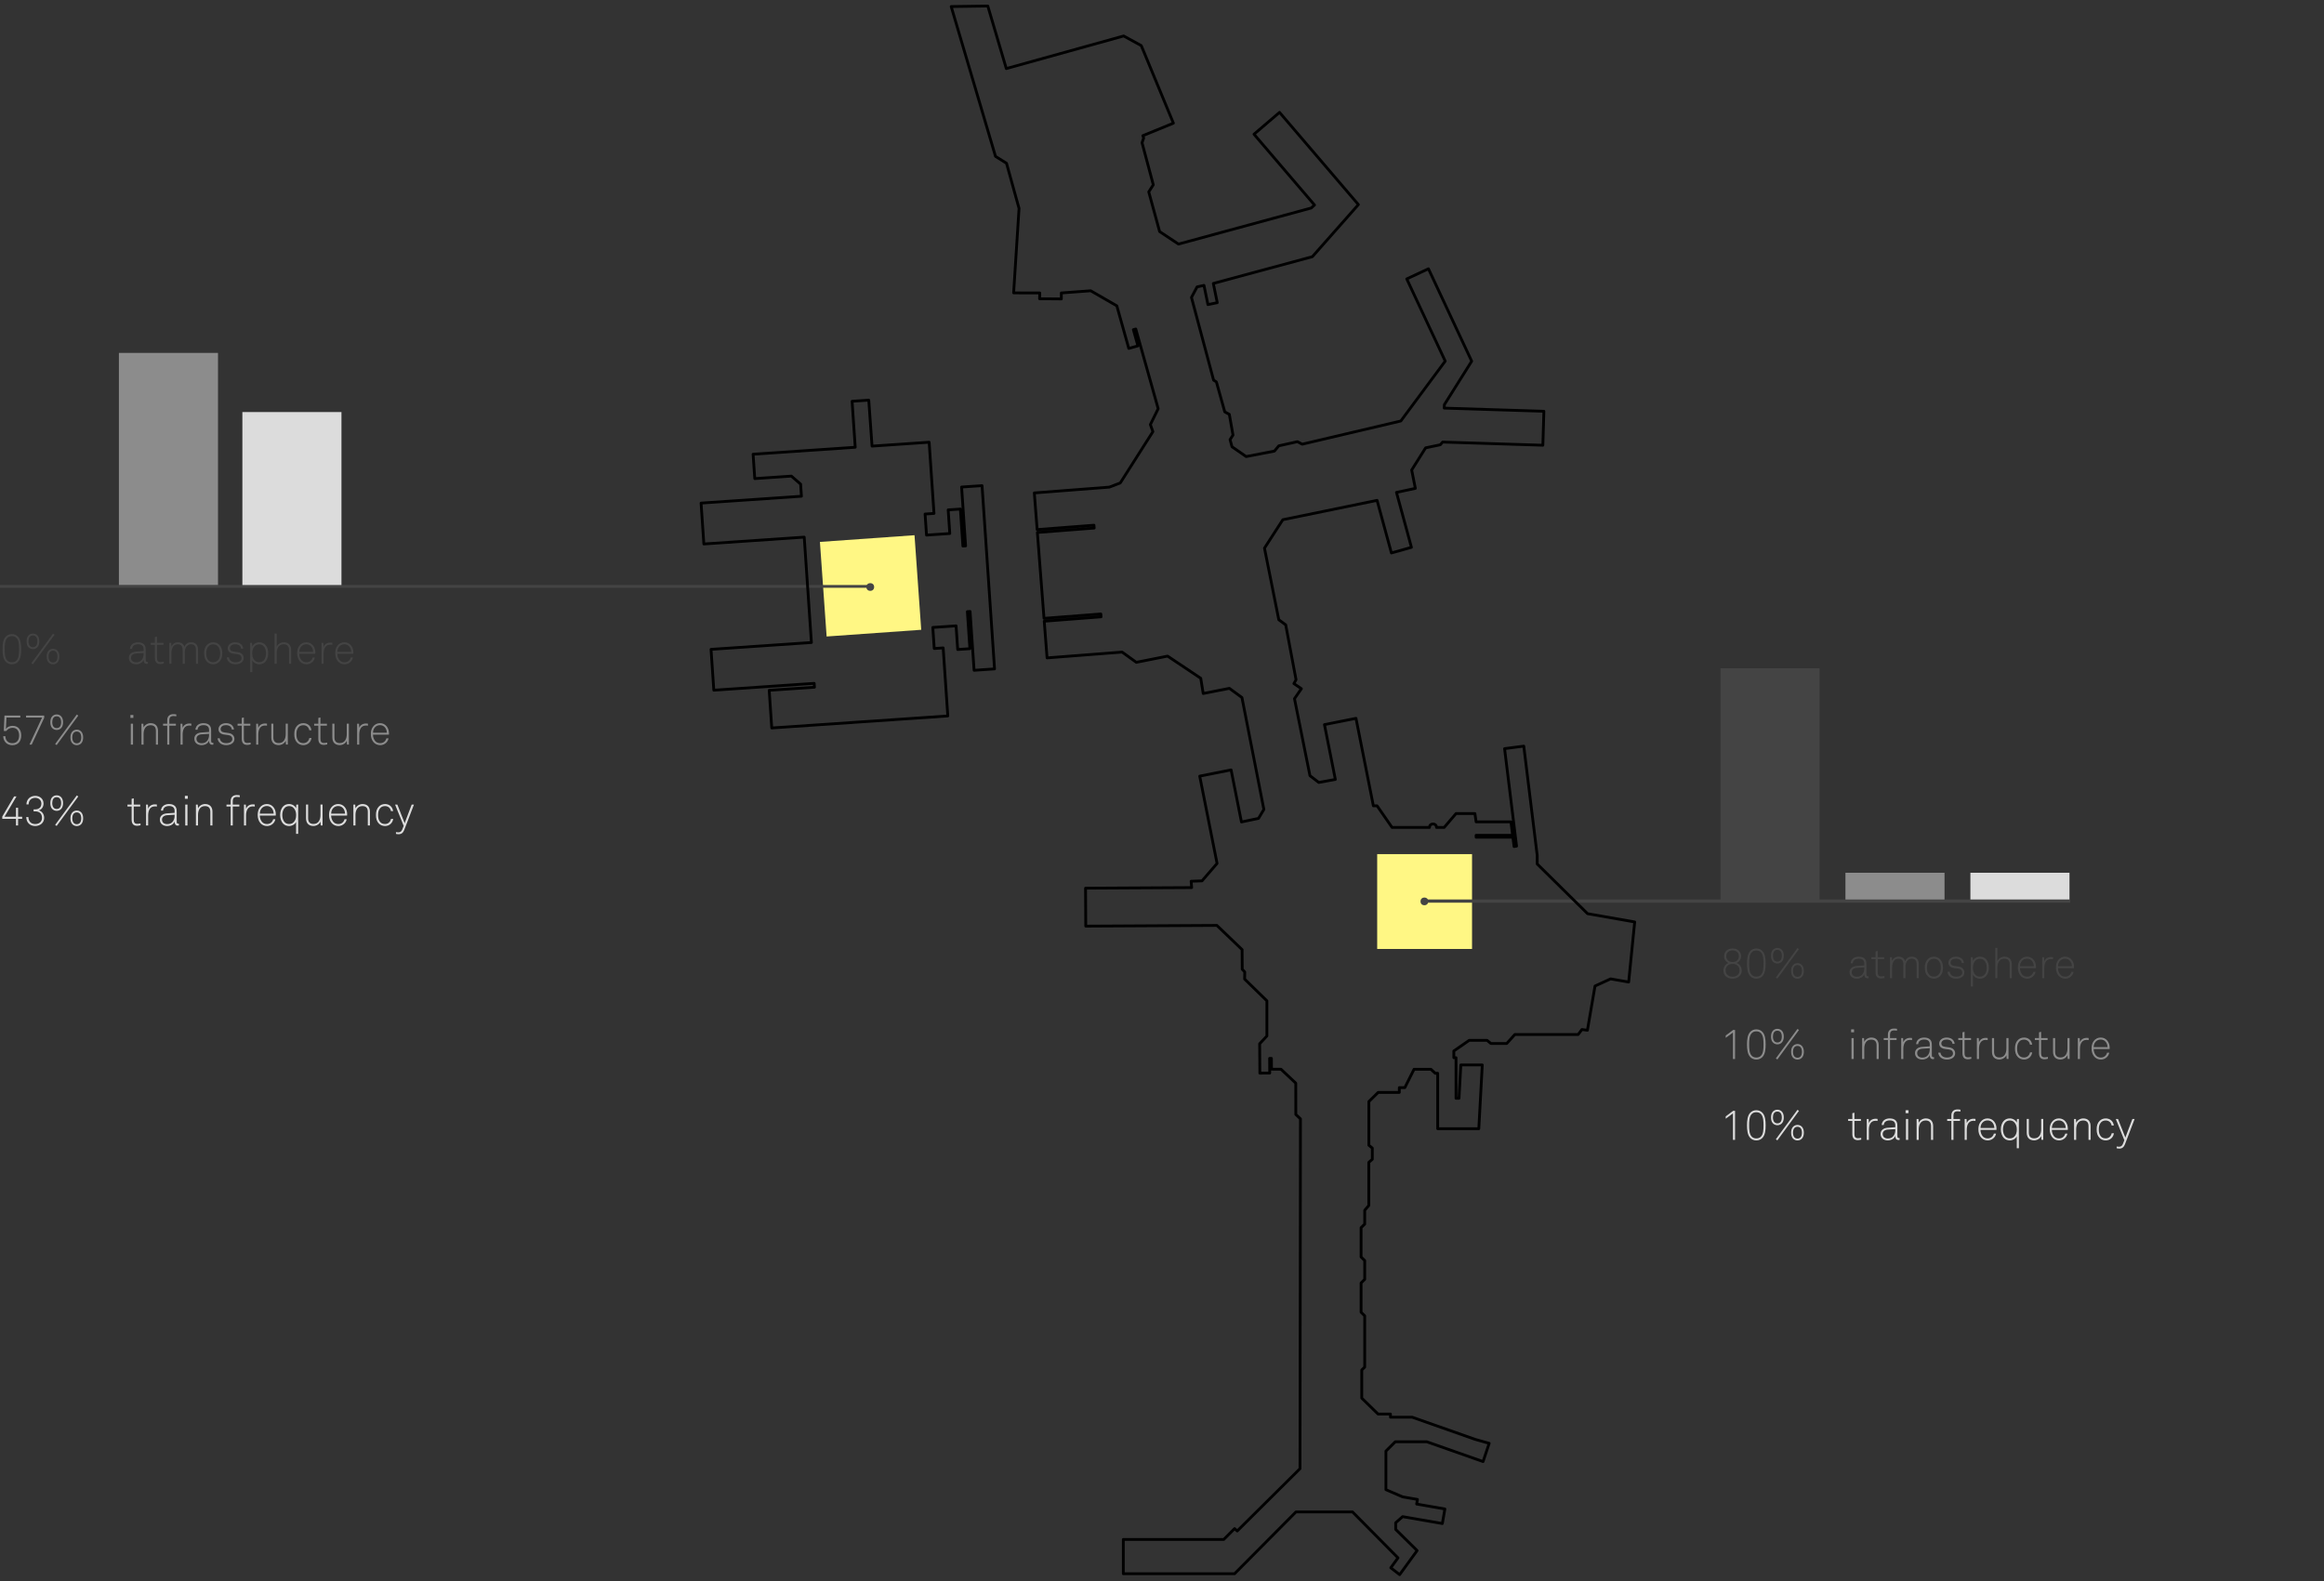 <?xml version="1.0" encoding="UTF-8" standalone="no"?>
<!DOCTYPE svg PUBLIC "-//W3C//DTD SVG 1.1//EN" "http://www.w3.org/Graphics/SVG/1.1/DTD/svg11.dtd">
<svg width="100%" height="100%" viewBox="0 0 3473 2363" version="1.1" xmlns="http://www.w3.org/2000/svg" xmlns:xlink="http://www.w3.org/1999/xlink" xml:space="preserve" xmlns:serif="http://www.serif.com/" style="fill-rule:evenodd;clip-rule:evenodd;stroke-linejoin:round;stroke-miterlimit:1.5;">
    <rect x="0" y="0" width="3473" height="2363" fill="#333333" stroke="none"/>
    <g transform="matrix(0.733,-0.052,0.052,0.733,278.231,288.06)">
        <rect x="1235.3" y="799.652" width="192.86" height="192.86" style="fill:rgb(255,247,132);"/>
    </g>
    <g transform="matrix(0.735,-1.38778e-17,1.38778e-17,0.735,1150.13,688.856)">
        <rect x="1235.3" y="799.652" width="192.86" height="192.86" style="fill:rgb(255,247,132);"/>
    </g>
    <g transform="matrix(2.085,0,0,1.958,-10271.4,-4383.18)">
        <rect x="5011.56" y="2508" width="71.026" height="177.446" style="fill:rgb(140,140,140);"/>
    </g>
    <g transform="matrix(2.085,0,0,1.469,-10086.9,-3068.38)">
        <rect x="5011.56" y="2508" width="71.026" height="177.446" style="fill:rgb(220,220,220);"/>
    </g>
    <g transform="matrix(2.085,0,0,1.958,-7878.01,-3911.81)">
        <rect x="5011.56" y="2508" width="71.026" height="177.446" style="fill:rgb(68,68,68);"/>
    </g>
    <g transform="matrix(2.085,0,0,0.245,-7691.27,689.985)">
        <rect x="5011.56" y="2508" width="71.026" height="177.446" style="fill:rgb(140,140,140);"/>
    </g>
    <g transform="matrix(2.085,0,0,0.245,-7504.53,689.985)">
        <rect x="5011.56" y="2508" width="71.026" height="177.446" style="fill:rgb(220,220,220);"/>
    </g>
    <g transform="matrix(1,0,0,1,2057.23,-833.17)">
        <g transform="matrix(62.5,0,0,62.5,514.188,2295.13)">
            <path d="M0.503,-0.183C0.503,-0.261 0.455,-0.337 0.38,-0.363C0.445,-0.388 0.487,-0.455 0.487,-0.524C0.487,-0.642 0.398,-0.709 0.285,-0.709C0.172,-0.709 0.081,-0.642 0.081,-0.524C0.081,-0.455 0.123,-0.388 0.188,-0.363C0.113,-0.337 0.065,-0.261 0.065,-0.183C0.065,-0.057 0.165,0.013 0.283,0.013C0.401,0.013 0.503,-0.057 0.503,-0.183ZM0.435,-0.526C0.435,-0.435 0.371,-0.385 0.285,-0.385C0.199,-0.385 0.133,-0.435 0.133,-0.526C0.133,-0.615 0.199,-0.664 0.283,-0.664C0.367,-0.664 0.435,-0.615 0.435,-0.526ZM0.451,-0.186C0.451,-0.087 0.379,-0.033 0.285,-0.033C0.191,-0.033 0.117,-0.087 0.117,-0.186C0.117,-0.285 0.189,-0.341 0.283,-0.341C0.377,-0.341 0.451,-0.285 0.451,-0.186Z" style="fill:rgb(68,68,68);fill-rule:nonzero;"/>
        </g>
        <g transform="matrix(62.5,0,0,62.5,549.687,2295.13)">
            <path d="M0.507,-0.348C0.507,-0.457 0.497,-0.584 0.425,-0.653C0.393,-0.684 0.348,-0.709 0.284,-0.709C0.22,-0.709 0.175,-0.684 0.143,-0.653C0.071,-0.584 0.061,-0.457 0.061,-0.348C0.061,-0.239 0.071,-0.112 0.143,-0.043C0.175,-0.012 0.22,0.013 0.284,0.013C0.348,0.013 0.393,-0.012 0.425,-0.043C0.497,-0.112 0.507,-0.239 0.507,-0.348ZM0.456,-0.348C0.456,-0.258 0.454,-0.136 0.391,-0.075C0.366,-0.051 0.333,-0.035 0.284,-0.035C0.235,-0.035 0.202,-0.051 0.177,-0.075C0.114,-0.136 0.112,-0.258 0.112,-0.348C0.112,-0.438 0.114,-0.56 0.177,-0.621C0.202,-0.645 0.235,-0.661 0.284,-0.661C0.333,-0.661 0.366,-0.645 0.391,-0.621C0.454,-0.56 0.456,-0.438 0.456,-0.348Z" style="fill:rgb(68,68,68);fill-rule:nonzero;"/>
        </g>
        <g transform="matrix(62.5,0,0,62.5,585.187,2295.13)">
            <path d="M0.852,-0.172C0.852,-0.219 0.843,-0.262 0.819,-0.297C0.794,-0.333 0.754,-0.358 0.7,-0.358C0.646,-0.358 0.606,-0.332 0.581,-0.297C0.557,-0.262 0.548,-0.219 0.548,-0.172C0.548,-0.125 0.557,-0.082 0.581,-0.047C0.606,-0.012 0.646,0.014 0.7,0.014C0.754,0.014 0.794,-0.012 0.819,-0.047C0.843,-0.082 0.852,-0.125 0.852,-0.172ZM0.736,-0.694L0.7,-0.719L0.183,-0.015L0.218,0.012L0.736,-0.694ZM0.372,-0.536C0.372,-0.583 0.363,-0.626 0.339,-0.661C0.314,-0.697 0.273,-0.722 0.219,-0.722C0.165,-0.722 0.125,-0.696 0.1,-0.661C0.076,-0.626 0.068,-0.583 0.068,-0.536C0.068,-0.489 0.076,-0.446 0.1,-0.411C0.125,-0.376 0.166,-0.35 0.22,-0.35C0.274,-0.35 0.314,-0.376 0.339,-0.411C0.363,-0.446 0.372,-0.489 0.372,-0.536ZM0.806,-0.172C0.806,-0.094 0.776,-0.031 0.7,-0.031C0.624,-0.031 0.593,-0.094 0.593,-0.172C0.593,-0.25 0.624,-0.313 0.7,-0.313C0.776,-0.313 0.806,-0.25 0.806,-0.172ZM0.326,-0.536C0.326,-0.458 0.296,-0.395 0.22,-0.395C0.144,-0.395 0.113,-0.458 0.113,-0.536C0.113,-0.614 0.143,-0.677 0.219,-0.677C0.295,-0.677 0.326,-0.614 0.326,-0.536Z" style="fill:rgb(68,68,68);fill-rule:nonzero;"/>
        </g>
        <g transform="matrix(62.5,0,0,62.5,703.164,2295.13)">
            <path d="M0.513,-0L0.513,-0.044C0.508,-0.043 0.505,-0.043 0.499,-0.043C0.465,-0.043 0.46,-0.063 0.46,-0.097L0.46,-0.325C0.46,-0.358 0.459,-0.39 0.447,-0.421C0.42,-0.49 0.346,-0.513 0.278,-0.513C0.17,-0.513 0.091,-0.457 0.084,-0.356L0.134,-0.356C0.139,-0.43 0.199,-0.466 0.278,-0.466C0.354,-0.466 0.41,-0.435 0.41,-0.352L0.41,-0.303L0.226,-0.29C0.127,-0.283 0.058,-0.23 0.058,-0.141C0.058,-0.045 0.133,0.013 0.23,0.013C0.307,0.013 0.383,-0.024 0.41,-0.095C0.41,-0.042 0.427,0.003 0.489,0.003C0.501,0.003 0.501,0.002 0.513,-0ZM0.41,-0.231C0.41,-0.135 0.36,-0.033 0.234,-0.033C0.163,-0.033 0.109,-0.069 0.109,-0.141C0.109,-0.202 0.157,-0.241 0.231,-0.246L0.41,-0.257L0.41,-0.231Z" style="fill:rgb(68,68,68);fill-rule:nonzero;"/>
        </g>
        <g transform="matrix(62.5,0,0,62.5,737.914,2295.13)">
            <path d="M0.336,-0.005L0.336,-0.049C0.309,-0.044 0.284,-0.04 0.257,-0.04C0.19,-0.04 0.174,-0.082 0.174,-0.141L0.174,-0.454L0.329,-0.454L0.329,-0.5L0.174,-0.5L0.174,-0.65L0.124,-0.638L0.124,-0.5L0.024,-0.5L0.024,-0.454L0.124,-0.454L0.124,-0.139C0.124,-0.052 0.16,0.007 0.253,0.007C0.281,0.007 0.308,0.001 0.336,-0.005Z" style="fill:rgb(68,68,68);fill-rule:nonzero;"/>
        </g>
        <g transform="matrix(62.5,0,0,62.5,761.038,2295.13)">
            <path d="M0.786,-0L0.786,-0.33C0.786,-0.437 0.737,-0.513 0.62,-0.513C0.538,-0.513 0.485,-0.467 0.459,-0.405C0.439,-0.47 0.388,-0.513 0.301,-0.513C0.229,-0.513 0.175,-0.471 0.149,-0.414L0.143,-0.5L0.099,-0.5L0.099,-0L0.149,-0L0.149,-0.25C0.149,-0.321 0.164,-0.39 0.209,-0.432C0.231,-0.453 0.26,-0.466 0.298,-0.466C0.385,-0.466 0.418,-0.414 0.418,-0.327L0.418,-0L0.469,-0L0.469,-0.283C0.469,-0.343 0.489,-0.395 0.528,-0.432C0.551,-0.453 0.579,-0.466 0.617,-0.466C0.704,-0.466 0.736,-0.414 0.736,-0.327L0.736,-0L0.786,-0Z" style="fill:rgb(68,68,68);fill-rule:nonzero;"/>
        </g>
        <g transform="matrix(62.5,0,0,62.5,815.726,2295.13)">
            <path d="M0.49,-0.25C0.49,-0.335 0.471,-0.401 0.419,-0.453C0.384,-0.488 0.335,-0.513 0.273,-0.513C0.211,-0.513 0.162,-0.488 0.127,-0.453C0.075,-0.401 0.056,-0.335 0.056,-0.25C0.056,-0.165 0.075,-0.099 0.127,-0.047C0.162,-0.012 0.211,0.013 0.273,0.013C0.335,0.013 0.384,-0.012 0.419,-0.047C0.471,-0.099 0.49,-0.165 0.49,-0.25ZM0.439,-0.25C0.439,-0.185 0.428,-0.127 0.383,-0.08C0.357,-0.053 0.321,-0.036 0.273,-0.036C0.225,-0.036 0.189,-0.053 0.163,-0.08C0.118,-0.127 0.107,-0.185 0.107,-0.25C0.107,-0.315 0.118,-0.373 0.163,-0.42C0.189,-0.447 0.225,-0.464 0.273,-0.464C0.321,-0.464 0.357,-0.447 0.383,-0.42C0.428,-0.373 0.439,-0.315 0.439,-0.25Z" style="fill:rgb(68,68,68);fill-rule:nonzero;"/>
        </g>
        <g transform="matrix(62.5,0,0,62.5,849.85,2295.13)">
            <path d="M0.456,-0.139C0.456,-0.2 0.412,-0.264 0.318,-0.277L0.223,-0.29C0.147,-0.3 0.126,-0.332 0.126,-0.374C0.126,-0.401 0.14,-0.425 0.165,-0.443C0.187,-0.459 0.216,-0.466 0.255,-0.466C0.307,-0.466 0.346,-0.449 0.369,-0.422C0.385,-0.403 0.392,-0.378 0.394,-0.362L0.444,-0.362C0.443,-0.394 0.429,-0.427 0.406,-0.454C0.372,-0.494 0.315,-0.513 0.255,-0.513C0.203,-0.513 0.154,-0.499 0.118,-0.466C0.092,-0.442 0.075,-0.409 0.075,-0.369C0.075,-0.337 0.085,-0.311 0.103,-0.29C0.131,-0.258 0.175,-0.245 0.216,-0.24L0.313,-0.227C0.373,-0.219 0.405,-0.181 0.405,-0.136C0.405,-0.107 0.396,-0.09 0.378,-0.072C0.353,-0.047 0.312,-0.035 0.26,-0.035C0.212,-0.035 0.171,-0.047 0.142,-0.075C0.121,-0.096 0.108,-0.122 0.105,-0.152L0.054,-0.152C0.056,-0.111 0.068,-0.083 0.096,-0.051C0.134,-0.008 0.192,0.013 0.26,0.013C0.326,0.013 0.386,-0.007 0.422,-0.047C0.444,-0.072 0.456,-0.102 0.456,-0.139Z" style="fill:rgb(68,68,68);fill-rule:nonzero;"/>
        </g>
        <g transform="matrix(62.5,0,0,62.5,881.85,2295.13)">
            <path d="M0.53,-0.251C0.53,-0.337 0.504,-0.417 0.448,-0.466C0.415,-0.495 0.372,-0.513 0.315,-0.513C0.248,-0.513 0.176,-0.474 0.149,-0.412L0.143,-0.5L0.099,-0.5L0.099,0.2L0.149,0.2L0.149,-0.084C0.176,-0.027 0.245,0.013 0.316,0.013C0.374,0.013 0.419,-0.007 0.452,-0.039C0.505,-0.089 0.53,-0.169 0.53,-0.251ZM0.479,-0.25C0.479,-0.186 0.462,-0.122 0.423,-0.08C0.397,-0.053 0.363,-0.036 0.316,-0.036C0.27,-0.036 0.236,-0.051 0.211,-0.075C0.165,-0.118 0.148,-0.176 0.148,-0.25C0.148,-0.319 0.167,-0.38 0.212,-0.424C0.237,-0.448 0.27,-0.464 0.314,-0.464C0.356,-0.464 0.388,-0.451 0.413,-0.429C0.459,-0.388 0.479,-0.321 0.479,-0.25Z" style="fill:rgb(68,68,68);fill-rule:nonzero;"/>
        </g>
        <g transform="matrix(62.5,0,0,62.5,918.349,2295.13)">
            <path d="M0.494,-0L0.494,-0.33C0.494,-0.442 0.433,-0.513 0.318,-0.513C0.248,-0.513 0.177,-0.472 0.149,-0.408L0.149,-0.722L0.099,-0.722L0.099,-0L0.149,-0L0.149,-0.25C0.149,-0.358 0.192,-0.466 0.315,-0.466C0.406,-0.466 0.444,-0.414 0.444,-0.327L0.444,-0L0.494,-0Z" style="fill:rgb(68,68,68);fill-rule:nonzero;"/>
        </g>
        <g transform="matrix(62.5,0,0,62.5,954.787,2295.13)">
            <path d="M0.489,-0.271C0.489,-0.397 0.41,-0.513 0.275,-0.513C0.205,-0.513 0.147,-0.483 0.105,-0.426C0.066,-0.373 0.056,-0.311 0.056,-0.248C0.056,-0.172 0.079,-0.106 0.12,-0.058C0.156,-0.017 0.207,0.013 0.279,0.013C0.336,0.013 0.386,-0.009 0.422,-0.045C0.45,-0.072 0.471,-0.107 0.478,-0.15L0.426,-0.15C0.42,-0.12 0.406,-0.098 0.388,-0.079C0.361,-0.051 0.323,-0.035 0.279,-0.035C0.225,-0.035 0.186,-0.055 0.158,-0.088C0.126,-0.126 0.107,-0.18 0.106,-0.238L0.488,-0.238C0.488,-0.25 0.489,-0.259 0.489,-0.271ZM0.438,-0.284L0.107,-0.284C0.107,-0.383 0.172,-0.466 0.275,-0.466C0.377,-0.466 0.436,-0.379 0.438,-0.284Z" style="fill:rgb(68,68,68);fill-rule:nonzero;"/>
        </g>
        <g transform="matrix(62.5,0,0,62.5,988.474,2295.13)">
            <path d="M0.357,-0.452L0.357,-0.502C0.341,-0.505 0.324,-0.505 0.308,-0.505C0.238,-0.505 0.171,-0.468 0.149,-0.399L0.143,-0.5L0.099,-0.5L0.099,-0L0.149,-0L0.149,-0.24C0.149,-0.345 0.183,-0.457 0.308,-0.457C0.324,-0.457 0.341,-0.456 0.357,-0.452Z" style="fill:rgb(68,68,68);fill-rule:nonzero;"/>
        </g>
        <g transform="matrix(62.5,0,0,62.5,1011.66,2295.13)">
            <path d="M0.489,-0.271C0.489,-0.397 0.41,-0.513 0.275,-0.513C0.205,-0.513 0.147,-0.483 0.105,-0.426C0.066,-0.373 0.056,-0.311 0.056,-0.248C0.056,-0.172 0.079,-0.106 0.12,-0.058C0.156,-0.017 0.207,0.013 0.279,0.013C0.336,0.013 0.386,-0.009 0.422,-0.045C0.45,-0.072 0.471,-0.107 0.478,-0.15L0.426,-0.15C0.42,-0.12 0.406,-0.098 0.388,-0.079C0.361,-0.051 0.323,-0.035 0.279,-0.035C0.225,-0.035 0.186,-0.055 0.158,-0.088C0.126,-0.126 0.107,-0.18 0.106,-0.238L0.488,-0.238C0.488,-0.25 0.489,-0.259 0.489,-0.271ZM0.438,-0.284L0.107,-0.284C0.107,-0.383 0.172,-0.466 0.275,-0.466C0.377,-0.466 0.436,-0.379 0.438,-0.284Z" style="fill:rgb(68,68,68);fill-rule:nonzero;"/>
        </g>
        <g transform="matrix(62.5,0,0,62.5,514.188,2416)">
            <path d="M0.343,-0L0.343,-0.695L0.298,-0.695L0.12,-0.562L0.12,-0.506L0.293,-0.633L0.293,-0L0.343,-0Z" style="fill:rgb(140,140,140);fill-rule:nonzero;"/>
        </g>
        <g transform="matrix(62.5,0,0,62.5,549.687,2416)">
            <path d="M0.507,-0.348C0.507,-0.457 0.497,-0.584 0.425,-0.653C0.393,-0.684 0.348,-0.709 0.284,-0.709C0.22,-0.709 0.175,-0.684 0.143,-0.653C0.071,-0.584 0.061,-0.457 0.061,-0.348C0.061,-0.239 0.071,-0.112 0.143,-0.043C0.175,-0.012 0.22,0.013 0.284,0.013C0.348,0.013 0.393,-0.012 0.425,-0.043C0.497,-0.112 0.507,-0.239 0.507,-0.348ZM0.456,-0.348C0.456,-0.258 0.454,-0.136 0.391,-0.075C0.366,-0.051 0.333,-0.035 0.284,-0.035C0.235,-0.035 0.202,-0.051 0.177,-0.075C0.114,-0.136 0.112,-0.258 0.112,-0.348C0.112,-0.438 0.114,-0.56 0.177,-0.621C0.202,-0.645 0.235,-0.661 0.284,-0.661C0.333,-0.661 0.366,-0.645 0.391,-0.621C0.454,-0.56 0.456,-0.438 0.456,-0.348Z" style="fill:rgb(140,140,140);fill-rule:nonzero;"/>
        </g>
        <g transform="matrix(62.5,0,0,62.5,585.187,2416)">
            <path d="M0.852,-0.172C0.852,-0.219 0.843,-0.262 0.819,-0.297C0.794,-0.333 0.754,-0.358 0.7,-0.358C0.646,-0.358 0.606,-0.332 0.581,-0.297C0.557,-0.262 0.548,-0.219 0.548,-0.172C0.548,-0.125 0.557,-0.082 0.581,-0.047C0.606,-0.012 0.646,0.014 0.7,0.014C0.754,0.014 0.794,-0.012 0.819,-0.047C0.843,-0.082 0.852,-0.125 0.852,-0.172ZM0.736,-0.694L0.7,-0.719L0.183,-0.015L0.218,0.012L0.736,-0.694ZM0.372,-0.536C0.372,-0.583 0.363,-0.626 0.339,-0.661C0.314,-0.697 0.273,-0.722 0.219,-0.722C0.165,-0.722 0.125,-0.696 0.1,-0.661C0.076,-0.626 0.068,-0.583 0.068,-0.536C0.068,-0.489 0.076,-0.446 0.1,-0.411C0.125,-0.376 0.166,-0.35 0.22,-0.35C0.274,-0.35 0.314,-0.376 0.339,-0.411C0.363,-0.446 0.372,-0.489 0.372,-0.536ZM0.806,-0.172C0.806,-0.094 0.776,-0.031 0.7,-0.031C0.624,-0.031 0.593,-0.094 0.593,-0.172C0.593,-0.25 0.624,-0.313 0.7,-0.313C0.776,-0.313 0.806,-0.25 0.806,-0.172ZM0.326,-0.536C0.326,-0.458 0.296,-0.395 0.22,-0.395C0.144,-0.395 0.113,-0.458 0.113,-0.536C0.113,-0.614 0.143,-0.677 0.219,-0.677C0.295,-0.677 0.326,-0.614 0.326,-0.536Z" style="fill:rgb(140,140,140);fill-rule:nonzero;"/>
        </g>
        <g transform="matrix(62.5,0,0,62.5,703.164,2416)">
            <path d="M0.165,-0.639L0.165,-0.709L0.095,-0.709L0.095,-0.639L0.165,-0.639ZM0.157,-0L0.157,-0.5L0.104,-0.5L0.104,-0L0.157,-0Z" style="fill:rgb(140,140,140);fill-rule:nonzero;"/>
        </g>
        <g transform="matrix(62.5,0,0,62.5,719.414,2416)">
            <path d="M0.494,-0L0.494,-0.33C0.494,-0.442 0.433,-0.513 0.318,-0.513C0.248,-0.513 0.177,-0.472 0.149,-0.409L0.143,-0.5L0.099,-0.5L0.099,-0L0.149,-0L0.149,-0.25C0.149,-0.358 0.192,-0.464 0.315,-0.464C0.406,-0.464 0.444,-0.414 0.444,-0.327L0.444,-0L0.494,-0Z" style="fill:rgb(140,140,140);fill-rule:nonzero;"/>
        </g>
        <g transform="matrix(62.5,0,0,62.5,755.851,2416)">
            <path d="M0.349,-0.677L0.349,-0.722C0.325,-0.726 0.302,-0.728 0.273,-0.728C0.179,-0.728 0.132,-0.664 0.132,-0.588L0.132,-0.5L0.032,-0.5L0.032,-0.454L0.132,-0.454L0.132,-0L0.182,-0L0.182,-0.454L0.339,-0.454L0.339,-0.5L0.182,-0.5L0.182,-0.586C0.182,-0.65 0.214,-0.683 0.277,-0.683C0.306,-0.683 0.329,-0.68 0.349,-0.677Z" style="fill:rgb(140,140,140);fill-rule:nonzero;"/>
        </g>
        <g transform="matrix(62.5,0,0,62.5,777.788,2416)">
            <path d="M0.357,-0.452L0.357,-0.502C0.341,-0.505 0.324,-0.505 0.308,-0.505C0.238,-0.505 0.171,-0.468 0.149,-0.399L0.143,-0.5L0.099,-0.5L0.099,-0L0.149,-0L0.149,-0.24C0.149,-0.345 0.183,-0.457 0.308,-0.457C0.324,-0.457 0.341,-0.456 0.357,-0.452Z" style="fill:rgb(140,140,140);fill-rule:nonzero;"/>
        </g>
        <g transform="matrix(62.5,0,0,62.5,800.975,2416)">
            <path d="M0.513,-0L0.513,-0.044C0.508,-0.043 0.505,-0.043 0.499,-0.043C0.465,-0.043 0.46,-0.063 0.46,-0.097L0.46,-0.325C0.46,-0.358 0.459,-0.39 0.447,-0.421C0.42,-0.49 0.346,-0.513 0.278,-0.513C0.17,-0.513 0.091,-0.457 0.084,-0.356L0.134,-0.356C0.139,-0.43 0.199,-0.466 0.278,-0.466C0.354,-0.466 0.41,-0.435 0.41,-0.352L0.41,-0.303L0.226,-0.29C0.127,-0.283 0.058,-0.23 0.058,-0.141C0.058,-0.045 0.133,0.013 0.23,0.013C0.307,0.013 0.383,-0.024 0.41,-0.095C0.41,-0.042 0.427,0.003 0.489,0.003C0.501,0.003 0.501,0.002 0.513,-0ZM0.41,-0.231C0.41,-0.135 0.36,-0.033 0.234,-0.033C0.163,-0.033 0.109,-0.069 0.109,-0.141C0.109,-0.202 0.157,-0.241 0.231,-0.246L0.41,-0.257L0.41,-0.231Z" style="fill:rgb(140,140,140);fill-rule:nonzero;"/>
        </g>
        <g transform="matrix(62.5,0,0,62.5,836.037,2416)">
            <path d="M0.456,-0.139C0.456,-0.2 0.412,-0.264 0.318,-0.277L0.223,-0.29C0.147,-0.3 0.126,-0.332 0.126,-0.374C0.126,-0.401 0.14,-0.425 0.165,-0.443C0.187,-0.459 0.216,-0.466 0.255,-0.466C0.307,-0.466 0.346,-0.449 0.369,-0.422C0.385,-0.403 0.392,-0.378 0.394,-0.362L0.444,-0.362C0.443,-0.394 0.429,-0.427 0.406,-0.454C0.372,-0.494 0.315,-0.513 0.255,-0.513C0.203,-0.513 0.154,-0.499 0.118,-0.466C0.092,-0.442 0.075,-0.409 0.075,-0.369C0.075,-0.337 0.085,-0.311 0.103,-0.29C0.131,-0.258 0.175,-0.245 0.216,-0.24L0.313,-0.227C0.373,-0.219 0.405,-0.181 0.405,-0.136C0.405,-0.107 0.396,-0.09 0.378,-0.072C0.353,-0.047 0.312,-0.035 0.26,-0.035C0.212,-0.035 0.171,-0.047 0.142,-0.075C0.121,-0.096 0.108,-0.122 0.105,-0.152L0.054,-0.152C0.056,-0.111 0.068,-0.083 0.096,-0.051C0.134,-0.008 0.192,0.013 0.26,0.013C0.326,0.013 0.386,-0.007 0.422,-0.047C0.444,-0.072 0.456,-0.102 0.456,-0.139Z" style="fill:rgb(140,140,140);fill-rule:nonzero;"/>
        </g>
        <g transform="matrix(62.5,0,0,62.5,867.724,2416)">
            <path d="M0.336,-0.005L0.336,-0.049C0.309,-0.044 0.284,-0.04 0.257,-0.04C0.19,-0.04 0.174,-0.082 0.174,-0.141L0.174,-0.454L0.329,-0.454L0.329,-0.5L0.174,-0.5L0.174,-0.65L0.124,-0.638L0.124,-0.5L0.024,-0.5L0.024,-0.454L0.124,-0.454L0.124,-0.139C0.124,-0.052 0.16,0.007 0.253,0.007C0.281,0.007 0.308,0.001 0.336,-0.005Z" style="fill:rgb(140,140,140);fill-rule:nonzero;"/>
        </g>
        <g transform="matrix(62.5,0,0,62.5,890.849,2416)">
            <path d="M0.357,-0.452L0.357,-0.502C0.341,-0.505 0.324,-0.505 0.308,-0.505C0.238,-0.505 0.171,-0.468 0.149,-0.399L0.143,-0.5L0.099,-0.5L0.099,-0L0.149,-0L0.149,-0.24C0.149,-0.345 0.183,-0.457 0.308,-0.457C0.324,-0.457 0.341,-0.456 0.357,-0.452Z" style="fill:rgb(140,140,140);fill-rule:nonzero;"/>
        </g>
        <g transform="matrix(62.5,0,0,62.5,914.036,2416)">
            <path d="M0.484,-0.001L0.484,-0.501L0.434,-0.501L0.434,-0.251C0.434,-0.143 0.391,-0.037 0.268,-0.037C0.177,-0.037 0.139,-0.087 0.139,-0.174L0.139,-0.501L0.089,-0.501L0.089,-0.171C0.089,-0.059 0.15,0.012 0.265,0.012C0.335,0.012 0.406,-0.028 0.434,-0.092L0.44,-0.001L0.484,-0.001Z" style="fill:rgb(140,140,140);fill-rule:nonzero;"/>
        </g>
        <g transform="matrix(62.5,0,0,62.5,950.473,2416)">
            <path d="M0.468,-0.158L0.415,-0.158C0.403,-0.09 0.35,-0.036 0.273,-0.036C0.225,-0.036 0.188,-0.051 0.162,-0.078C0.117,-0.125 0.107,-0.185 0.107,-0.25C0.107,-0.315 0.117,-0.374 0.162,-0.421C0.188,-0.448 0.225,-0.464 0.273,-0.464C0.349,-0.464 0.403,-0.413 0.414,-0.344L0.466,-0.344C0.454,-0.445 0.377,-0.513 0.273,-0.513C0.211,-0.513 0.161,-0.489 0.126,-0.454C0.074,-0.402 0.056,-0.335 0.056,-0.25C0.056,-0.165 0.074,-0.098 0.126,-0.046C0.161,-0.011 0.211,0.013 0.273,0.013C0.378,0.013 0.455,-0.061 0.468,-0.158Z" style="fill:rgb(140,140,140);fill-rule:nonzero;"/>
        </g>
        <g transform="matrix(62.5,0,0,62.5,982.161,2416)">
            <path d="M0.336,-0.005L0.336,-0.049C0.309,-0.044 0.284,-0.04 0.257,-0.04C0.19,-0.04 0.174,-0.082 0.174,-0.141L0.174,-0.454L0.329,-0.454L0.329,-0.5L0.174,-0.5L0.174,-0.65L0.124,-0.638L0.124,-0.5L0.024,-0.5L0.024,-0.454L0.124,-0.454L0.124,-0.139C0.124,-0.052 0.16,0.007 0.253,0.007C0.281,0.007 0.308,0.001 0.336,-0.005Z" style="fill:rgb(140,140,140);fill-rule:nonzero;"/>
        </g>
        <g transform="matrix(62.5,0,0,62.5,1005.29,2416)">
            <path d="M0.484,-0.001L0.484,-0.501L0.434,-0.501L0.434,-0.251C0.434,-0.143 0.391,-0.037 0.268,-0.037C0.177,-0.037 0.139,-0.087 0.139,-0.174L0.139,-0.501L0.089,-0.501L0.089,-0.171C0.089,-0.059 0.15,0.012 0.265,0.012C0.335,0.012 0.406,-0.028 0.434,-0.092L0.44,-0.001L0.484,-0.001Z" style="fill:rgb(140,140,140);fill-rule:nonzero;"/>
        </g>
        <g transform="matrix(62.5,0,0,62.5,1041.72,2416)">
            <path d="M0.357,-0.452L0.357,-0.502C0.341,-0.505 0.324,-0.505 0.308,-0.505C0.238,-0.505 0.171,-0.468 0.149,-0.399L0.143,-0.5L0.099,-0.5L0.099,-0L0.149,-0L0.149,-0.24C0.149,-0.345 0.183,-0.457 0.308,-0.457C0.324,-0.457 0.341,-0.456 0.357,-0.452Z" style="fill:rgb(140,140,140);fill-rule:nonzero;"/>
        </g>
        <g transform="matrix(62.5,0,0,62.5,1064.91,2416)">
            <path d="M0.489,-0.271C0.489,-0.397 0.41,-0.513 0.275,-0.513C0.205,-0.513 0.147,-0.483 0.105,-0.426C0.066,-0.373 0.056,-0.311 0.056,-0.248C0.056,-0.172 0.079,-0.106 0.12,-0.058C0.156,-0.017 0.207,0.013 0.279,0.013C0.336,0.013 0.386,-0.009 0.422,-0.045C0.45,-0.072 0.471,-0.107 0.478,-0.15L0.426,-0.15C0.42,-0.12 0.406,-0.098 0.388,-0.079C0.361,-0.051 0.323,-0.035 0.279,-0.035C0.225,-0.035 0.186,-0.055 0.158,-0.088C0.126,-0.126 0.107,-0.18 0.106,-0.238L0.488,-0.238C0.488,-0.25 0.489,-0.259 0.489,-0.271ZM0.438,-0.284L0.107,-0.284C0.107,-0.383 0.172,-0.466 0.275,-0.466C0.377,-0.466 0.436,-0.379 0.438,-0.284Z" style="fill:rgb(140,140,140);fill-rule:nonzero;"/>
        </g>
        <g transform="matrix(62.5,0,0,62.5,514.188,2536.88)">
            <path d="M0.343,-0L0.343,-0.695L0.298,-0.695L0.12,-0.562L0.12,-0.506L0.293,-0.633L0.293,-0L0.343,-0Z" style="fill:rgb(220,220,220);fill-rule:nonzero;"/>
        </g>
        <g transform="matrix(62.5,0,0,62.5,549.687,2536.88)">
            <path d="M0.507,-0.348C0.507,-0.457 0.497,-0.584 0.425,-0.653C0.393,-0.684 0.348,-0.709 0.284,-0.709C0.22,-0.709 0.175,-0.684 0.143,-0.653C0.071,-0.584 0.061,-0.457 0.061,-0.348C0.061,-0.239 0.071,-0.112 0.143,-0.043C0.175,-0.012 0.22,0.013 0.284,0.013C0.348,0.013 0.393,-0.012 0.425,-0.043C0.497,-0.112 0.507,-0.239 0.507,-0.348ZM0.456,-0.348C0.456,-0.258 0.454,-0.136 0.391,-0.075C0.366,-0.051 0.333,-0.035 0.284,-0.035C0.235,-0.035 0.202,-0.051 0.177,-0.075C0.114,-0.136 0.112,-0.258 0.112,-0.348C0.112,-0.438 0.114,-0.56 0.177,-0.621C0.202,-0.645 0.235,-0.661 0.284,-0.661C0.333,-0.661 0.366,-0.645 0.391,-0.621C0.454,-0.56 0.456,-0.438 0.456,-0.348Z" style="fill:rgb(220,220,220);fill-rule:nonzero;"/>
        </g>
        <g transform="matrix(62.5,0,0,62.5,585.187,2536.88)">
            <path d="M0.852,-0.172C0.852,-0.219 0.843,-0.262 0.819,-0.297C0.794,-0.333 0.754,-0.358 0.7,-0.358C0.646,-0.358 0.606,-0.332 0.581,-0.297C0.557,-0.262 0.548,-0.219 0.548,-0.172C0.548,-0.125 0.557,-0.082 0.581,-0.047C0.606,-0.012 0.646,0.014 0.7,0.014C0.754,0.014 0.794,-0.012 0.819,-0.047C0.843,-0.082 0.852,-0.125 0.852,-0.172ZM0.736,-0.694L0.7,-0.719L0.183,-0.015L0.218,0.012L0.736,-0.694ZM0.372,-0.536C0.372,-0.583 0.363,-0.626 0.339,-0.661C0.314,-0.697 0.273,-0.722 0.219,-0.722C0.165,-0.722 0.125,-0.696 0.1,-0.661C0.076,-0.626 0.068,-0.583 0.068,-0.536C0.068,-0.489 0.076,-0.446 0.1,-0.411C0.125,-0.376 0.166,-0.35 0.22,-0.35C0.274,-0.35 0.314,-0.376 0.339,-0.411C0.363,-0.446 0.372,-0.489 0.372,-0.536ZM0.806,-0.172C0.806,-0.094 0.776,-0.031 0.7,-0.031C0.624,-0.031 0.593,-0.094 0.593,-0.172C0.593,-0.25 0.624,-0.313 0.7,-0.313C0.776,-0.313 0.806,-0.25 0.806,-0.172ZM0.326,-0.536C0.326,-0.458 0.296,-0.395 0.22,-0.395C0.144,-0.395 0.113,-0.458 0.113,-0.536C0.113,-0.614 0.143,-0.677 0.219,-0.677C0.295,-0.677 0.326,-0.614 0.326,-0.536Z" style="fill:rgb(220,220,220);fill-rule:nonzero;"/>
        </g>
        <g transform="matrix(62.5,0,0,62.5,703.164,2536.88)">
            <path d="M0.336,-0.005L0.336,-0.049C0.309,-0.044 0.284,-0.04 0.257,-0.04C0.19,-0.04 0.174,-0.082 0.174,-0.141L0.174,-0.454L0.329,-0.454L0.329,-0.5L0.174,-0.5L0.174,-0.65L0.124,-0.638L0.124,-0.5L0.024,-0.5L0.024,-0.454L0.124,-0.454L0.124,-0.139C0.124,-0.052 0.16,0.007 0.253,0.007C0.281,0.007 0.308,0.001 0.336,-0.005Z" style="fill:rgb(220,220,220);fill-rule:nonzero;"/>
        </g>
        <g transform="matrix(62.5,0,0,62.5,726.289,2536.88)">
            <path d="M0.357,-0.452L0.357,-0.502C0.341,-0.505 0.324,-0.505 0.308,-0.505C0.238,-0.505 0.171,-0.468 0.149,-0.399L0.143,-0.5L0.099,-0.5L0.099,-0L0.149,-0L0.149,-0.24C0.149,-0.345 0.183,-0.457 0.308,-0.457C0.324,-0.457 0.341,-0.456 0.357,-0.452Z" style="fill:rgb(220,220,220);fill-rule:nonzero;"/>
        </g>
        <g transform="matrix(62.5,0,0,62.5,749.476,2536.88)">
            <path d="M0.513,-0L0.513,-0.044C0.508,-0.043 0.505,-0.043 0.499,-0.043C0.465,-0.043 0.46,-0.063 0.46,-0.097L0.46,-0.325C0.46,-0.358 0.459,-0.39 0.447,-0.421C0.42,-0.49 0.346,-0.513 0.278,-0.513C0.17,-0.513 0.091,-0.457 0.084,-0.356L0.134,-0.356C0.139,-0.43 0.199,-0.466 0.278,-0.466C0.354,-0.466 0.41,-0.435 0.41,-0.352L0.41,-0.303L0.226,-0.29C0.127,-0.283 0.058,-0.23 0.058,-0.141C0.058,-0.045 0.133,0.013 0.23,0.013C0.307,0.013 0.383,-0.024 0.41,-0.095C0.41,-0.042 0.427,0.003 0.489,0.003C0.501,0.003 0.501,0.002 0.513,-0ZM0.41,-0.231C0.41,-0.135 0.36,-0.033 0.234,-0.033C0.163,-0.033 0.109,-0.069 0.109,-0.141C0.109,-0.202 0.157,-0.241 0.231,-0.246L0.41,-0.257L0.41,-0.231Z" style="fill:rgb(220,220,220);fill-rule:nonzero;"/>
        </g>
        <g transform="matrix(62.5,0,0,62.5,784.538,2536.88)">
            <path d="M0.165,-0.639L0.165,-0.709L0.095,-0.709L0.095,-0.639L0.165,-0.639ZM0.157,-0L0.157,-0.5L0.104,-0.5L0.104,-0L0.157,-0Z" style="fill:rgb(220,220,220);fill-rule:nonzero;"/>
        </g>
        <g transform="matrix(62.5,0,0,62.5,800.788,2536.88)">
            <path d="M0.494,-0L0.494,-0.33C0.494,-0.442 0.433,-0.513 0.318,-0.513C0.248,-0.513 0.177,-0.472 0.149,-0.409L0.143,-0.5L0.099,-0.5L0.099,-0L0.149,-0L0.149,-0.25C0.149,-0.358 0.192,-0.464 0.315,-0.464C0.406,-0.464 0.444,-0.414 0.444,-0.327L0.444,-0L0.494,-0Z" style="fill:rgb(220,220,220);fill-rule:nonzero;"/>
        </g>
        <g transform="matrix(62.5,0,0,62.5,850.662,2536.88)">
            <path d="M0.349,-0.677L0.349,-0.722C0.325,-0.726 0.302,-0.728 0.273,-0.728C0.179,-0.728 0.132,-0.664 0.132,-0.588L0.132,-0.5L0.032,-0.5L0.032,-0.454L0.132,-0.454L0.132,-0L0.182,-0L0.182,-0.454L0.339,-0.454L0.339,-0.5L0.182,-0.5L0.182,-0.586C0.182,-0.65 0.214,-0.683 0.277,-0.683C0.306,-0.683 0.329,-0.68 0.349,-0.677Z" style="fill:rgb(220,220,220);fill-rule:nonzero;"/>
        </g>
        <g transform="matrix(62.5,0,0,62.5,872.599,2536.88)">
            <path d="M0.357,-0.452L0.357,-0.502C0.341,-0.505 0.324,-0.505 0.308,-0.505C0.238,-0.505 0.171,-0.468 0.149,-0.399L0.143,-0.5L0.099,-0.5L0.099,-0L0.149,-0L0.149,-0.24C0.149,-0.345 0.183,-0.457 0.308,-0.457C0.324,-0.457 0.341,-0.456 0.357,-0.452Z" style="fill:rgb(220,220,220);fill-rule:nonzero;"/>
        </g>
        <g transform="matrix(62.5,0,0,62.5,895.786,2536.88)">
            <path d="M0.489,-0.271C0.489,-0.397 0.41,-0.513 0.275,-0.513C0.205,-0.513 0.147,-0.483 0.105,-0.426C0.066,-0.373 0.056,-0.311 0.056,-0.248C0.056,-0.172 0.079,-0.106 0.12,-0.058C0.156,-0.017 0.207,0.013 0.279,0.013C0.336,0.013 0.386,-0.009 0.422,-0.045C0.45,-0.072 0.471,-0.107 0.478,-0.15L0.426,-0.15C0.42,-0.12 0.406,-0.098 0.388,-0.079C0.361,-0.051 0.323,-0.035 0.279,-0.035C0.225,-0.035 0.186,-0.055 0.158,-0.088C0.126,-0.126 0.107,-0.18 0.106,-0.238L0.488,-0.238C0.488,-0.25 0.489,-0.259 0.489,-0.271ZM0.438,-0.284L0.107,-0.284C0.107,-0.383 0.172,-0.466 0.275,-0.466C0.377,-0.466 0.436,-0.379 0.438,-0.284Z" style="fill:rgb(220,220,220);fill-rule:nonzero;"/>
        </g>
        <g transform="matrix(62.5,0,0,62.5,929.473,2536.88)">
            <path d="M0.485,0.2L0.485,-0.5L0.441,-0.5L0.435,-0.412C0.408,-0.474 0.336,-0.513 0.269,-0.513C0.212,-0.513 0.169,-0.495 0.136,-0.466C0.08,-0.417 0.054,-0.337 0.054,-0.251C0.054,-0.169 0.079,-0.089 0.132,-0.039C0.165,-0.007 0.21,0.013 0.268,0.013C0.339,0.013 0.408,-0.027 0.435,-0.084L0.435,0.2L0.485,0.2ZM0.436,-0.25C0.436,-0.176 0.419,-0.118 0.373,-0.075C0.348,-0.051 0.314,-0.036 0.268,-0.036C0.221,-0.036 0.187,-0.053 0.161,-0.08C0.122,-0.122 0.105,-0.186 0.105,-0.25C0.105,-0.321 0.125,-0.388 0.171,-0.429C0.196,-0.451 0.228,-0.464 0.27,-0.464C0.314,-0.464 0.347,-0.448 0.372,-0.424C0.417,-0.38 0.436,-0.319 0.436,-0.25Z" style="fill:rgb(220,220,220);fill-rule:nonzero;"/>
        </g>
        <g transform="matrix(62.5,0,0,62.5,965.973,2536.88)">
            <path d="M0.484,-0.001L0.484,-0.501L0.434,-0.501L0.434,-0.251C0.434,-0.143 0.391,-0.037 0.268,-0.037C0.177,-0.037 0.139,-0.087 0.139,-0.174L0.139,-0.501L0.089,-0.501L0.089,-0.171C0.089,-0.059 0.15,0.012 0.265,0.012C0.335,0.012 0.406,-0.028 0.434,-0.092L0.44,-0.001L0.484,-0.001Z" style="fill:rgb(220,220,220);fill-rule:nonzero;"/>
        </g>
        <g transform="matrix(62.5,0,0,62.5,1002.41,2536.88)">
            <path d="M0.489,-0.271C0.489,-0.397 0.41,-0.513 0.275,-0.513C0.205,-0.513 0.147,-0.483 0.105,-0.426C0.066,-0.373 0.056,-0.311 0.056,-0.248C0.056,-0.172 0.079,-0.106 0.12,-0.058C0.156,-0.017 0.207,0.013 0.279,0.013C0.336,0.013 0.386,-0.009 0.422,-0.045C0.45,-0.072 0.471,-0.107 0.478,-0.15L0.426,-0.15C0.42,-0.12 0.406,-0.098 0.388,-0.079C0.361,-0.051 0.323,-0.035 0.279,-0.035C0.225,-0.035 0.186,-0.055 0.158,-0.088C0.126,-0.126 0.107,-0.18 0.106,-0.238L0.488,-0.238C0.488,-0.25 0.489,-0.259 0.489,-0.271ZM0.438,-0.284L0.107,-0.284C0.107,-0.383 0.172,-0.466 0.275,-0.466C0.377,-0.466 0.436,-0.379 0.438,-0.284Z" style="fill:rgb(220,220,220);fill-rule:nonzero;"/>
        </g>
        <g transform="matrix(62.5,0,0,62.5,1036.1,2536.88)">
            <path d="M0.494,-0L0.494,-0.33C0.494,-0.442 0.433,-0.513 0.318,-0.513C0.248,-0.513 0.177,-0.472 0.149,-0.409L0.143,-0.5L0.099,-0.5L0.099,-0L0.149,-0L0.149,-0.25C0.149,-0.358 0.192,-0.464 0.315,-0.464C0.406,-0.464 0.444,-0.414 0.444,-0.327L0.444,-0L0.494,-0Z" style="fill:rgb(220,220,220);fill-rule:nonzero;"/>
        </g>
        <g transform="matrix(62.5,0,0,62.5,1072.53,2536.88)">
            <path d="M0.468,-0.158L0.415,-0.158C0.403,-0.09 0.35,-0.036 0.273,-0.036C0.225,-0.036 0.188,-0.051 0.162,-0.078C0.117,-0.125 0.107,-0.185 0.107,-0.25C0.107,-0.315 0.117,-0.374 0.162,-0.421C0.188,-0.448 0.225,-0.464 0.273,-0.464C0.349,-0.464 0.403,-0.413 0.414,-0.344L0.466,-0.344C0.454,-0.445 0.377,-0.513 0.273,-0.513C0.211,-0.513 0.161,-0.489 0.126,-0.454C0.074,-0.402 0.056,-0.335 0.056,-0.25C0.056,-0.165 0.074,-0.098 0.126,-0.046C0.161,-0.011 0.211,0.013 0.273,0.013C0.378,0.013 0.455,-0.061 0.468,-0.158Z" style="fill:rgb(220,220,220);fill-rule:nonzero;"/>
        </g>
        <g transform="matrix(62.5,0,0,62.5,1103.6,2536.88)">
            <path d="M0.467,-0.5L0.413,-0.5L0.245,-0.056L0.07,-0.5L0.016,-0.5L0.221,0.008L0.189,0.09C0.172,0.133 0.146,0.164 0.098,0.164C0.072,0.164 0.037,0.158 0.037,0.158L0.037,0.2C0.037,0.2 0.06,0.209 0.1,0.209C0.168,0.209 0.21,0.172 0.235,0.107L0.467,-0.5Z" style="fill:rgb(220,220,220);fill-rule:nonzero;"/>
        </g>
    </g>
    <g transform="matrix(1,0,0,1,-514.188,-1303.06)">
        <g transform="matrix(62.5,0,0,62.5,514.188,2295.13)">
            <path d="M0.507,-0.348C0.507,-0.457 0.497,-0.584 0.425,-0.653C0.393,-0.684 0.348,-0.709 0.284,-0.709C0.22,-0.709 0.175,-0.684 0.143,-0.653C0.071,-0.584 0.061,-0.457 0.061,-0.348C0.061,-0.239 0.071,-0.112 0.143,-0.043C0.175,-0.012 0.22,0.013 0.284,0.013C0.348,0.013 0.393,-0.012 0.425,-0.043C0.497,-0.112 0.507,-0.239 0.507,-0.348ZM0.456,-0.348C0.456,-0.258 0.454,-0.136 0.391,-0.075C0.366,-0.051 0.333,-0.035 0.284,-0.035C0.235,-0.035 0.202,-0.051 0.177,-0.075C0.114,-0.136 0.112,-0.258 0.112,-0.348C0.112,-0.438 0.114,-0.56 0.177,-0.621C0.202,-0.645 0.235,-0.661 0.284,-0.661C0.333,-0.661 0.366,-0.645 0.391,-0.621C0.454,-0.56 0.456,-0.438 0.456,-0.348Z" style="fill:rgb(68,68,68);fill-rule:nonzero;"/>
        </g>
        <g transform="matrix(62.5,0,0,62.5,549.687,2295.13)">
            <path d="M0.852,-0.172C0.852,-0.219 0.843,-0.262 0.819,-0.297C0.794,-0.333 0.754,-0.358 0.7,-0.358C0.646,-0.358 0.606,-0.332 0.581,-0.297C0.557,-0.262 0.548,-0.219 0.548,-0.172C0.548,-0.125 0.557,-0.082 0.581,-0.047C0.606,-0.012 0.646,0.014 0.7,0.014C0.754,0.014 0.794,-0.012 0.819,-0.047C0.843,-0.082 0.852,-0.125 0.852,-0.172ZM0.736,-0.694L0.7,-0.719L0.183,-0.015L0.218,0.012L0.736,-0.694ZM0.372,-0.536C0.372,-0.583 0.363,-0.626 0.339,-0.661C0.314,-0.697 0.273,-0.722 0.219,-0.722C0.165,-0.722 0.125,-0.696 0.1,-0.661C0.076,-0.626 0.068,-0.583 0.068,-0.536C0.068,-0.489 0.076,-0.446 0.1,-0.411C0.125,-0.376 0.166,-0.35 0.22,-0.35C0.274,-0.35 0.314,-0.376 0.339,-0.411C0.363,-0.446 0.372,-0.489 0.372,-0.536ZM0.806,-0.172C0.806,-0.094 0.776,-0.031 0.7,-0.031C0.624,-0.031 0.593,-0.094 0.593,-0.172C0.593,-0.25 0.624,-0.313 0.7,-0.313C0.776,-0.313 0.806,-0.25 0.806,-0.172ZM0.326,-0.536C0.326,-0.458 0.296,-0.395 0.22,-0.395C0.144,-0.395 0.113,-0.458 0.113,-0.536C0.113,-0.614 0.143,-0.677 0.219,-0.677C0.295,-0.677 0.326,-0.614 0.326,-0.536Z" style="fill:rgb(68,68,68);fill-rule:nonzero;"/>
        </g>
        <g transform="matrix(62.5,0,0,62.5,703.164,2295.13)">
            <path d="M0.513,-0L0.513,-0.044C0.508,-0.043 0.505,-0.043 0.499,-0.043C0.465,-0.043 0.46,-0.063 0.46,-0.097L0.46,-0.325C0.46,-0.358 0.459,-0.39 0.447,-0.421C0.42,-0.49 0.346,-0.513 0.278,-0.513C0.17,-0.513 0.091,-0.457 0.084,-0.356L0.134,-0.356C0.139,-0.43 0.199,-0.466 0.278,-0.466C0.354,-0.466 0.41,-0.435 0.41,-0.352L0.41,-0.303L0.226,-0.29C0.127,-0.283 0.058,-0.23 0.058,-0.141C0.058,-0.045 0.133,0.013 0.23,0.013C0.307,0.013 0.383,-0.024 0.41,-0.095C0.41,-0.042 0.427,0.003 0.489,0.003C0.501,0.003 0.501,0.002 0.513,-0ZM0.41,-0.231C0.41,-0.135 0.36,-0.033 0.234,-0.033C0.163,-0.033 0.109,-0.069 0.109,-0.141C0.109,-0.202 0.157,-0.241 0.231,-0.246L0.41,-0.257L0.41,-0.231Z" style="fill:rgb(68,68,68);fill-rule:nonzero;"/>
        </g>
        <g transform="matrix(62.5,0,0,62.5,737.914,2295.13)">
            <path d="M0.336,-0.005L0.336,-0.049C0.309,-0.044 0.284,-0.04 0.257,-0.04C0.19,-0.04 0.174,-0.082 0.174,-0.141L0.174,-0.454L0.329,-0.454L0.329,-0.5L0.174,-0.5L0.174,-0.65L0.124,-0.638L0.124,-0.5L0.024,-0.5L0.024,-0.454L0.124,-0.454L0.124,-0.139C0.124,-0.052 0.16,0.007 0.253,0.007C0.281,0.007 0.308,0.001 0.336,-0.005Z" style="fill:rgb(68,68,68);fill-rule:nonzero;"/>
        </g>
        <g transform="matrix(62.5,0,0,62.5,761.038,2295.13)">
            <path d="M0.786,-0L0.786,-0.33C0.786,-0.437 0.737,-0.513 0.62,-0.513C0.538,-0.513 0.485,-0.467 0.459,-0.405C0.439,-0.47 0.388,-0.513 0.301,-0.513C0.229,-0.513 0.175,-0.471 0.149,-0.414L0.143,-0.5L0.099,-0.5L0.099,-0L0.149,-0L0.149,-0.25C0.149,-0.321 0.164,-0.39 0.209,-0.432C0.231,-0.453 0.26,-0.466 0.298,-0.466C0.385,-0.466 0.418,-0.414 0.418,-0.327L0.418,-0L0.469,-0L0.469,-0.283C0.469,-0.343 0.489,-0.395 0.528,-0.432C0.551,-0.453 0.579,-0.466 0.617,-0.466C0.704,-0.466 0.736,-0.414 0.736,-0.327L0.736,-0L0.786,-0Z" style="fill:rgb(68,68,68);fill-rule:nonzero;"/>
        </g>
        <g transform="matrix(62.5,0,0,62.5,815.726,2295.13)">
            <path d="M0.49,-0.25C0.49,-0.335 0.471,-0.401 0.419,-0.453C0.384,-0.488 0.335,-0.513 0.273,-0.513C0.211,-0.513 0.162,-0.488 0.127,-0.453C0.075,-0.401 0.056,-0.335 0.056,-0.25C0.056,-0.165 0.075,-0.099 0.127,-0.047C0.162,-0.012 0.211,0.013 0.273,0.013C0.335,0.013 0.384,-0.012 0.419,-0.047C0.471,-0.099 0.49,-0.165 0.49,-0.25ZM0.439,-0.25C0.439,-0.185 0.428,-0.127 0.383,-0.08C0.357,-0.053 0.321,-0.036 0.273,-0.036C0.225,-0.036 0.189,-0.053 0.163,-0.08C0.118,-0.127 0.107,-0.185 0.107,-0.25C0.107,-0.315 0.118,-0.373 0.163,-0.42C0.189,-0.447 0.225,-0.464 0.273,-0.464C0.321,-0.464 0.357,-0.447 0.383,-0.42C0.428,-0.373 0.439,-0.315 0.439,-0.25Z" style="fill:rgb(68,68,68);fill-rule:nonzero;"/>
        </g>
        <g transform="matrix(62.5,0,0,62.5,849.85,2295.13)">
            <path d="M0.456,-0.139C0.456,-0.2 0.412,-0.264 0.318,-0.277L0.223,-0.29C0.147,-0.3 0.126,-0.332 0.126,-0.374C0.126,-0.401 0.14,-0.425 0.165,-0.443C0.187,-0.459 0.216,-0.466 0.255,-0.466C0.307,-0.466 0.346,-0.449 0.369,-0.422C0.385,-0.403 0.392,-0.378 0.394,-0.362L0.444,-0.362C0.443,-0.394 0.429,-0.427 0.406,-0.454C0.372,-0.494 0.315,-0.513 0.255,-0.513C0.203,-0.513 0.154,-0.499 0.118,-0.466C0.092,-0.442 0.075,-0.409 0.075,-0.369C0.075,-0.337 0.085,-0.311 0.103,-0.29C0.131,-0.258 0.175,-0.245 0.216,-0.24L0.313,-0.227C0.373,-0.219 0.405,-0.181 0.405,-0.136C0.405,-0.107 0.396,-0.09 0.378,-0.072C0.353,-0.047 0.312,-0.035 0.26,-0.035C0.212,-0.035 0.171,-0.047 0.142,-0.075C0.121,-0.096 0.108,-0.122 0.105,-0.152L0.054,-0.152C0.056,-0.111 0.068,-0.083 0.096,-0.051C0.134,-0.008 0.192,0.013 0.26,0.013C0.326,0.013 0.386,-0.007 0.422,-0.047C0.444,-0.072 0.456,-0.102 0.456,-0.139Z" style="fill:rgb(68,68,68);fill-rule:nonzero;"/>
        </g>
        <g transform="matrix(62.5,0,0,62.5,881.85,2295.13)">
            <path d="M0.53,-0.251C0.53,-0.337 0.504,-0.417 0.448,-0.466C0.415,-0.495 0.372,-0.513 0.315,-0.513C0.248,-0.513 0.176,-0.474 0.149,-0.412L0.143,-0.5L0.099,-0.5L0.099,0.2L0.149,0.2L0.149,-0.084C0.176,-0.027 0.245,0.013 0.316,0.013C0.374,0.013 0.419,-0.007 0.452,-0.039C0.505,-0.089 0.53,-0.169 0.53,-0.251ZM0.479,-0.25C0.479,-0.186 0.462,-0.122 0.423,-0.08C0.397,-0.053 0.363,-0.036 0.316,-0.036C0.27,-0.036 0.236,-0.051 0.211,-0.075C0.165,-0.118 0.148,-0.176 0.148,-0.25C0.148,-0.319 0.167,-0.38 0.212,-0.424C0.237,-0.448 0.27,-0.464 0.314,-0.464C0.356,-0.464 0.388,-0.451 0.413,-0.429C0.459,-0.388 0.479,-0.321 0.479,-0.25Z" style="fill:rgb(68,68,68);fill-rule:nonzero;"/>
        </g>
        <g transform="matrix(62.5,0,0,62.5,918.349,2295.13)">
            <path d="M0.494,-0L0.494,-0.33C0.494,-0.442 0.433,-0.513 0.318,-0.513C0.248,-0.513 0.177,-0.472 0.149,-0.408L0.149,-0.722L0.099,-0.722L0.099,-0L0.149,-0L0.149,-0.25C0.149,-0.358 0.192,-0.466 0.315,-0.466C0.406,-0.466 0.444,-0.414 0.444,-0.327L0.444,-0L0.494,-0Z" style="fill:rgb(68,68,68);fill-rule:nonzero;"/>
        </g>
        <g transform="matrix(62.5,0,0,62.5,954.787,2295.13)">
            <path d="M0.489,-0.271C0.489,-0.397 0.41,-0.513 0.275,-0.513C0.205,-0.513 0.147,-0.483 0.105,-0.426C0.066,-0.373 0.056,-0.311 0.056,-0.248C0.056,-0.172 0.079,-0.106 0.12,-0.058C0.156,-0.017 0.207,0.013 0.279,0.013C0.336,0.013 0.386,-0.009 0.422,-0.045C0.45,-0.072 0.471,-0.107 0.478,-0.15L0.426,-0.15C0.42,-0.12 0.406,-0.098 0.388,-0.079C0.361,-0.051 0.323,-0.035 0.279,-0.035C0.225,-0.035 0.186,-0.055 0.158,-0.088C0.126,-0.126 0.107,-0.18 0.106,-0.238L0.488,-0.238C0.488,-0.25 0.489,-0.259 0.489,-0.271ZM0.438,-0.284L0.107,-0.284C0.107,-0.383 0.172,-0.466 0.275,-0.466C0.377,-0.466 0.436,-0.379 0.438,-0.284Z" style="fill:rgb(68,68,68);fill-rule:nonzero;"/>
        </g>
        <g transform="matrix(62.5,0,0,62.5,988.474,2295.13)">
            <path d="M0.357,-0.452L0.357,-0.502C0.341,-0.505 0.324,-0.505 0.308,-0.505C0.238,-0.505 0.171,-0.468 0.149,-0.399L0.143,-0.5L0.099,-0.5L0.099,-0L0.149,-0L0.149,-0.24C0.149,-0.345 0.183,-0.457 0.308,-0.457C0.324,-0.457 0.341,-0.456 0.357,-0.452Z" style="fill:rgb(68,68,68);fill-rule:nonzero;"/>
        </g>
        <g transform="matrix(62.5,0,0,62.5,1011.66,2295.13)">
            <path d="M0.489,-0.271C0.489,-0.397 0.41,-0.513 0.275,-0.513C0.205,-0.513 0.147,-0.483 0.105,-0.426C0.066,-0.373 0.056,-0.311 0.056,-0.248C0.056,-0.172 0.079,-0.106 0.12,-0.058C0.156,-0.017 0.207,0.013 0.279,0.013C0.336,0.013 0.386,-0.009 0.422,-0.045C0.45,-0.072 0.471,-0.107 0.478,-0.15L0.426,-0.15C0.42,-0.12 0.406,-0.098 0.388,-0.079C0.361,-0.051 0.323,-0.035 0.279,-0.035C0.225,-0.035 0.186,-0.055 0.158,-0.088C0.126,-0.126 0.107,-0.18 0.106,-0.238L0.488,-0.238C0.488,-0.25 0.489,-0.259 0.489,-0.271ZM0.438,-0.284L0.107,-0.284C0.107,-0.383 0.172,-0.466 0.275,-0.466C0.377,-0.466 0.436,-0.379 0.438,-0.284Z" style="fill:rgb(68,68,68);fill-rule:nonzero;"/>
        </g>
        <g transform="matrix(62.5,0,0,62.5,514.188,2416)">
            <path d="M0.508,-0.218C0.508,-0.35 0.44,-0.449 0.302,-0.449C0.24,-0.449 0.175,-0.427 0.141,-0.372L0.155,-0.648L0.485,-0.648L0.485,-0.695L0.107,-0.695L0.091,-0.326L0.153,-0.326C0.185,-0.378 0.243,-0.402 0.302,-0.402C0.41,-0.402 0.457,-0.319 0.457,-0.218C0.457,-0.109 0.404,-0.034 0.294,-0.034C0.194,-0.034 0.132,-0.102 0.128,-0.201L0.077,-0.201C0.08,-0.079 0.163,0.014 0.294,0.014C0.439,0.014 0.508,-0.088 0.508,-0.218Z" style="fill:rgb(140,140,140);fill-rule:nonzero;"/>
        </g>
        <g transform="matrix(62.5,0,0,62.5,549.687,2416)">
            <path d="M0.489,-0.642L0.489,-0.695L0.055,-0.695L0.055,-0.647L0.438,-0.647L0.136,-0L0.19,-0L0.489,-0.642Z" style="fill:rgb(140,140,140);fill-rule:nonzero;"/>
        </g>
        <g transform="matrix(62.5,0,0,62.5,585.187,2416)">
            <path d="M0.852,-0.172C0.852,-0.219 0.843,-0.262 0.819,-0.297C0.794,-0.333 0.754,-0.358 0.7,-0.358C0.646,-0.358 0.606,-0.332 0.581,-0.297C0.557,-0.262 0.548,-0.219 0.548,-0.172C0.548,-0.125 0.557,-0.082 0.581,-0.047C0.606,-0.012 0.646,0.014 0.7,0.014C0.754,0.014 0.794,-0.012 0.819,-0.047C0.843,-0.082 0.852,-0.125 0.852,-0.172ZM0.736,-0.694L0.7,-0.719L0.183,-0.015L0.218,0.012L0.736,-0.694ZM0.372,-0.536C0.372,-0.583 0.363,-0.626 0.339,-0.661C0.314,-0.697 0.273,-0.722 0.219,-0.722C0.165,-0.722 0.125,-0.696 0.1,-0.661C0.076,-0.626 0.068,-0.583 0.068,-0.536C0.068,-0.489 0.076,-0.446 0.1,-0.411C0.125,-0.376 0.166,-0.35 0.22,-0.35C0.274,-0.35 0.314,-0.376 0.339,-0.411C0.363,-0.446 0.372,-0.489 0.372,-0.536ZM0.806,-0.172C0.806,-0.094 0.776,-0.031 0.7,-0.031C0.624,-0.031 0.593,-0.094 0.593,-0.172C0.593,-0.25 0.624,-0.313 0.7,-0.313C0.776,-0.313 0.806,-0.25 0.806,-0.172ZM0.326,-0.536C0.326,-0.458 0.296,-0.395 0.22,-0.395C0.144,-0.395 0.113,-0.458 0.113,-0.536C0.113,-0.614 0.143,-0.677 0.219,-0.677C0.295,-0.677 0.326,-0.614 0.326,-0.536Z" style="fill:rgb(140,140,140);fill-rule:nonzero;"/>
        </g>
        <g transform="matrix(62.5,0,0,62.5,703.164,2416)">
            <path d="M0.165,-0.639L0.165,-0.709L0.095,-0.709L0.095,-0.639L0.165,-0.639ZM0.157,-0L0.157,-0.5L0.104,-0.5L0.104,-0L0.157,-0Z" style="fill:rgb(140,140,140);fill-rule:nonzero;"/>
        </g>
        <g transform="matrix(62.5,0,0,62.5,719.414,2416)">
            <path d="M0.494,-0L0.494,-0.33C0.494,-0.442 0.433,-0.513 0.318,-0.513C0.248,-0.513 0.177,-0.472 0.149,-0.409L0.143,-0.5L0.099,-0.5L0.099,-0L0.149,-0L0.149,-0.25C0.149,-0.358 0.192,-0.464 0.315,-0.464C0.406,-0.464 0.444,-0.414 0.444,-0.327L0.444,-0L0.494,-0Z" style="fill:rgb(140,140,140);fill-rule:nonzero;"/>
        </g>
        <g transform="matrix(62.5,0,0,62.5,755.851,2416)">
            <path d="M0.349,-0.677L0.349,-0.722C0.325,-0.726 0.302,-0.728 0.273,-0.728C0.179,-0.728 0.132,-0.664 0.132,-0.588L0.132,-0.5L0.032,-0.5L0.032,-0.454L0.132,-0.454L0.132,-0L0.182,-0L0.182,-0.454L0.339,-0.454L0.339,-0.5L0.182,-0.5L0.182,-0.586C0.182,-0.65 0.214,-0.683 0.277,-0.683C0.306,-0.683 0.329,-0.68 0.349,-0.677Z" style="fill:rgb(140,140,140);fill-rule:nonzero;"/>
        </g>
        <g transform="matrix(62.5,0,0,62.5,777.788,2416)">
            <path d="M0.357,-0.452L0.357,-0.502C0.341,-0.505 0.324,-0.505 0.308,-0.505C0.238,-0.505 0.171,-0.468 0.149,-0.399L0.143,-0.5L0.099,-0.5L0.099,-0L0.149,-0L0.149,-0.24C0.149,-0.345 0.183,-0.457 0.308,-0.457C0.324,-0.457 0.341,-0.456 0.357,-0.452Z" style="fill:rgb(140,140,140);fill-rule:nonzero;"/>
        </g>
        <g transform="matrix(62.5,0,0,62.5,800.975,2416)">
            <path d="M0.513,-0L0.513,-0.044C0.508,-0.043 0.505,-0.043 0.499,-0.043C0.465,-0.043 0.46,-0.063 0.46,-0.097L0.46,-0.325C0.46,-0.358 0.459,-0.39 0.447,-0.421C0.42,-0.49 0.346,-0.513 0.278,-0.513C0.17,-0.513 0.091,-0.457 0.084,-0.356L0.134,-0.356C0.139,-0.43 0.199,-0.466 0.278,-0.466C0.354,-0.466 0.41,-0.435 0.41,-0.352L0.41,-0.303L0.226,-0.29C0.127,-0.283 0.058,-0.23 0.058,-0.141C0.058,-0.045 0.133,0.013 0.23,0.013C0.307,0.013 0.383,-0.024 0.41,-0.095C0.41,-0.042 0.427,0.003 0.489,0.003C0.501,0.003 0.501,0.002 0.513,-0ZM0.41,-0.231C0.41,-0.135 0.36,-0.033 0.234,-0.033C0.163,-0.033 0.109,-0.069 0.109,-0.141C0.109,-0.202 0.157,-0.241 0.231,-0.246L0.41,-0.257L0.41,-0.231Z" style="fill:rgb(140,140,140);fill-rule:nonzero;"/>
        </g>
        <g transform="matrix(62.5,0,0,62.5,836.037,2416)">
            <path d="M0.456,-0.139C0.456,-0.2 0.412,-0.264 0.318,-0.277L0.223,-0.29C0.147,-0.3 0.126,-0.332 0.126,-0.374C0.126,-0.401 0.14,-0.425 0.165,-0.443C0.187,-0.459 0.216,-0.466 0.255,-0.466C0.307,-0.466 0.346,-0.449 0.369,-0.422C0.385,-0.403 0.392,-0.378 0.394,-0.362L0.444,-0.362C0.443,-0.394 0.429,-0.427 0.406,-0.454C0.372,-0.494 0.315,-0.513 0.255,-0.513C0.203,-0.513 0.154,-0.499 0.118,-0.466C0.092,-0.442 0.075,-0.409 0.075,-0.369C0.075,-0.337 0.085,-0.311 0.103,-0.29C0.131,-0.258 0.175,-0.245 0.216,-0.24L0.313,-0.227C0.373,-0.219 0.405,-0.181 0.405,-0.136C0.405,-0.107 0.396,-0.09 0.378,-0.072C0.353,-0.047 0.312,-0.035 0.26,-0.035C0.212,-0.035 0.171,-0.047 0.142,-0.075C0.121,-0.096 0.108,-0.122 0.105,-0.152L0.054,-0.152C0.056,-0.111 0.068,-0.083 0.096,-0.051C0.134,-0.008 0.192,0.013 0.26,0.013C0.326,0.013 0.386,-0.007 0.422,-0.047C0.444,-0.072 0.456,-0.102 0.456,-0.139Z" style="fill:rgb(140,140,140);fill-rule:nonzero;"/>
        </g>
        <g transform="matrix(62.5,0,0,62.5,867.724,2416)">
            <path d="M0.336,-0.005L0.336,-0.049C0.309,-0.044 0.284,-0.04 0.257,-0.04C0.19,-0.04 0.174,-0.082 0.174,-0.141L0.174,-0.454L0.329,-0.454L0.329,-0.5L0.174,-0.5L0.174,-0.65L0.124,-0.638L0.124,-0.5L0.024,-0.5L0.024,-0.454L0.124,-0.454L0.124,-0.139C0.124,-0.052 0.16,0.007 0.253,0.007C0.281,0.007 0.308,0.001 0.336,-0.005Z" style="fill:rgb(140,140,140);fill-rule:nonzero;"/>
        </g>
        <g transform="matrix(62.5,0,0,62.5,890.849,2416)">
            <path d="M0.357,-0.452L0.357,-0.502C0.341,-0.505 0.324,-0.505 0.308,-0.505C0.238,-0.505 0.171,-0.468 0.149,-0.399L0.143,-0.5L0.099,-0.5L0.099,-0L0.149,-0L0.149,-0.24C0.149,-0.345 0.183,-0.457 0.308,-0.457C0.324,-0.457 0.341,-0.456 0.357,-0.452Z" style="fill:rgb(140,140,140);fill-rule:nonzero;"/>
        </g>
        <g transform="matrix(62.5,0,0,62.5,914.036,2416)">
            <path d="M0.484,-0.001L0.484,-0.501L0.434,-0.501L0.434,-0.251C0.434,-0.143 0.391,-0.037 0.268,-0.037C0.177,-0.037 0.139,-0.087 0.139,-0.174L0.139,-0.501L0.089,-0.501L0.089,-0.171C0.089,-0.059 0.15,0.012 0.265,0.012C0.335,0.012 0.406,-0.028 0.434,-0.092L0.44,-0.001L0.484,-0.001Z" style="fill:rgb(140,140,140);fill-rule:nonzero;"/>
        </g>
        <g transform="matrix(62.5,0,0,62.5,950.473,2416)">
            <path d="M0.468,-0.158L0.415,-0.158C0.403,-0.09 0.35,-0.036 0.273,-0.036C0.225,-0.036 0.188,-0.051 0.162,-0.078C0.117,-0.125 0.107,-0.185 0.107,-0.25C0.107,-0.315 0.117,-0.374 0.162,-0.421C0.188,-0.448 0.225,-0.464 0.273,-0.464C0.349,-0.464 0.403,-0.413 0.414,-0.344L0.466,-0.344C0.454,-0.445 0.377,-0.513 0.273,-0.513C0.211,-0.513 0.161,-0.489 0.126,-0.454C0.074,-0.402 0.056,-0.335 0.056,-0.25C0.056,-0.165 0.074,-0.098 0.126,-0.046C0.161,-0.011 0.211,0.013 0.273,0.013C0.378,0.013 0.455,-0.061 0.468,-0.158Z" style="fill:rgb(140,140,140);fill-rule:nonzero;"/>
        </g>
        <g transform="matrix(62.5,0,0,62.5,982.161,2416)">
            <path d="M0.336,-0.005L0.336,-0.049C0.309,-0.044 0.284,-0.04 0.257,-0.04C0.19,-0.04 0.174,-0.082 0.174,-0.141L0.174,-0.454L0.329,-0.454L0.329,-0.5L0.174,-0.5L0.174,-0.65L0.124,-0.638L0.124,-0.5L0.024,-0.5L0.024,-0.454L0.124,-0.454L0.124,-0.139C0.124,-0.052 0.16,0.007 0.253,0.007C0.281,0.007 0.308,0.001 0.336,-0.005Z" style="fill:rgb(140,140,140);fill-rule:nonzero;"/>
        </g>
        <g transform="matrix(62.5,0,0,62.5,1005.29,2416)">
            <path d="M0.484,-0.001L0.484,-0.501L0.434,-0.501L0.434,-0.251C0.434,-0.143 0.391,-0.037 0.268,-0.037C0.177,-0.037 0.139,-0.087 0.139,-0.174L0.139,-0.501L0.089,-0.501L0.089,-0.171C0.089,-0.059 0.15,0.012 0.265,0.012C0.335,0.012 0.406,-0.028 0.434,-0.092L0.44,-0.001L0.484,-0.001Z" style="fill:rgb(140,140,140);fill-rule:nonzero;"/>
        </g>
        <g transform="matrix(62.5,0,0,62.5,1041.72,2416)">
            <path d="M0.357,-0.452L0.357,-0.502C0.341,-0.505 0.324,-0.505 0.308,-0.505C0.238,-0.505 0.171,-0.468 0.149,-0.399L0.143,-0.5L0.099,-0.5L0.099,-0L0.149,-0L0.149,-0.24C0.149,-0.345 0.183,-0.457 0.308,-0.457C0.324,-0.457 0.341,-0.456 0.357,-0.452Z" style="fill:rgb(140,140,140);fill-rule:nonzero;"/>
        </g>
        <g transform="matrix(62.5,0,0,62.5,1064.91,2416)">
            <path d="M0.489,-0.271C0.489,-0.397 0.41,-0.513 0.275,-0.513C0.205,-0.513 0.147,-0.483 0.105,-0.426C0.066,-0.373 0.056,-0.311 0.056,-0.248C0.056,-0.172 0.079,-0.106 0.12,-0.058C0.156,-0.017 0.207,0.013 0.279,0.013C0.336,0.013 0.386,-0.009 0.422,-0.045C0.45,-0.072 0.471,-0.107 0.478,-0.15L0.426,-0.15C0.42,-0.12 0.406,-0.098 0.388,-0.079C0.361,-0.051 0.323,-0.035 0.279,-0.035C0.225,-0.035 0.186,-0.055 0.158,-0.088C0.126,-0.126 0.107,-0.18 0.106,-0.238L0.488,-0.238C0.488,-0.25 0.489,-0.259 0.489,-0.271ZM0.438,-0.284L0.107,-0.284C0.107,-0.383 0.172,-0.466 0.275,-0.466C0.377,-0.466 0.436,-0.379 0.438,-0.284Z" style="fill:rgb(140,140,140);fill-rule:nonzero;"/>
        </g>
        <g transform="matrix(62.5,0,0,62.5,514.188,2536.88)">
            <path d="M0.53,-0.159L0.53,-0.209L0.433,-0.209L0.433,-0.424L0.382,-0.424L0.382,-0.209L0.108,-0.209L0.394,-0.695L0.337,-0.695L0.054,-0.214L0.054,-0.159L0.382,-0.159L0.382,-0L0.433,-0L0.433,-0.159L0.53,-0.159Z" style="fill:rgb(220,220,220);fill-rule:nonzero;"/>
        </g>
        <g transform="matrix(62.5,0,0,62.5,549.687,2536.88)">
            <path d="M0.488,-0.182C0.488,-0.265 0.442,-0.339 0.36,-0.362C0.435,-0.384 0.473,-0.451 0.473,-0.526C0.473,-0.638 0.383,-0.709 0.276,-0.709C0.155,-0.709 0.066,-0.628 0.064,-0.504L0.116,-0.504C0.117,-0.599 0.18,-0.661 0.276,-0.661C0.354,-0.661 0.421,-0.608 0.421,-0.526C0.421,-0.433 0.362,-0.386 0.272,-0.386L0.235,-0.386L0.235,-0.338L0.272,-0.338C0.372,-0.338 0.436,-0.286 0.436,-0.182C0.436,-0.092 0.371,-0.035 0.273,-0.035C0.164,-0.035 0.112,-0.112 0.111,-0.202L0.06,-0.202C0.062,-0.079 0.14,0.013 0.273,0.013C0.391,0.013 0.488,-0.065 0.488,-0.182Z" style="fill:rgb(220,220,220);fill-rule:nonzero;"/>
        </g>
        <g transform="matrix(62.5,0,0,62.5,585.187,2536.88)">
            <path d="M0.852,-0.172C0.852,-0.219 0.843,-0.262 0.819,-0.297C0.794,-0.333 0.754,-0.358 0.7,-0.358C0.646,-0.358 0.606,-0.332 0.581,-0.297C0.557,-0.262 0.548,-0.219 0.548,-0.172C0.548,-0.125 0.557,-0.082 0.581,-0.047C0.606,-0.012 0.646,0.014 0.7,0.014C0.754,0.014 0.794,-0.012 0.819,-0.047C0.843,-0.082 0.852,-0.125 0.852,-0.172ZM0.736,-0.694L0.7,-0.719L0.183,-0.015L0.218,0.012L0.736,-0.694ZM0.372,-0.536C0.372,-0.583 0.363,-0.626 0.339,-0.661C0.314,-0.697 0.273,-0.722 0.219,-0.722C0.165,-0.722 0.125,-0.696 0.1,-0.661C0.076,-0.626 0.068,-0.583 0.068,-0.536C0.068,-0.489 0.076,-0.446 0.1,-0.411C0.125,-0.376 0.166,-0.35 0.22,-0.35C0.274,-0.35 0.314,-0.376 0.339,-0.411C0.363,-0.446 0.372,-0.489 0.372,-0.536ZM0.806,-0.172C0.806,-0.094 0.776,-0.031 0.7,-0.031C0.624,-0.031 0.593,-0.094 0.593,-0.172C0.593,-0.25 0.624,-0.313 0.7,-0.313C0.776,-0.313 0.806,-0.25 0.806,-0.172ZM0.326,-0.536C0.326,-0.458 0.296,-0.395 0.22,-0.395C0.144,-0.395 0.113,-0.458 0.113,-0.536C0.113,-0.614 0.143,-0.677 0.219,-0.677C0.295,-0.677 0.326,-0.614 0.326,-0.536Z" style="fill:rgb(220,220,220);fill-rule:nonzero;"/>
        </g>
        <g transform="matrix(62.5,0,0,62.5,703.164,2536.88)">
            <path d="M0.336,-0.005L0.336,-0.049C0.309,-0.044 0.284,-0.04 0.257,-0.04C0.19,-0.04 0.174,-0.082 0.174,-0.141L0.174,-0.454L0.329,-0.454L0.329,-0.5L0.174,-0.5L0.174,-0.65L0.124,-0.638L0.124,-0.5L0.024,-0.5L0.024,-0.454L0.124,-0.454L0.124,-0.139C0.124,-0.052 0.16,0.007 0.253,0.007C0.281,0.007 0.308,0.001 0.336,-0.005Z" style="fill:rgb(220,220,220);fill-rule:nonzero;"/>
        </g>
        <g transform="matrix(62.5,0,0,62.5,726.289,2536.88)">
            <path d="M0.357,-0.452L0.357,-0.502C0.341,-0.505 0.324,-0.505 0.308,-0.505C0.238,-0.505 0.171,-0.468 0.149,-0.399L0.143,-0.5L0.099,-0.5L0.099,-0L0.149,-0L0.149,-0.24C0.149,-0.345 0.183,-0.457 0.308,-0.457C0.324,-0.457 0.341,-0.456 0.357,-0.452Z" style="fill:rgb(220,220,220);fill-rule:nonzero;"/>
        </g>
        <g transform="matrix(62.5,0,0,62.5,749.476,2536.88)">
            <path d="M0.513,-0L0.513,-0.044C0.508,-0.043 0.505,-0.043 0.499,-0.043C0.465,-0.043 0.46,-0.063 0.46,-0.097L0.46,-0.325C0.46,-0.358 0.459,-0.39 0.447,-0.421C0.42,-0.49 0.346,-0.513 0.278,-0.513C0.17,-0.513 0.091,-0.457 0.084,-0.356L0.134,-0.356C0.139,-0.43 0.199,-0.466 0.278,-0.466C0.354,-0.466 0.41,-0.435 0.41,-0.352L0.41,-0.303L0.226,-0.29C0.127,-0.283 0.058,-0.23 0.058,-0.141C0.058,-0.045 0.133,0.013 0.23,0.013C0.307,0.013 0.383,-0.024 0.41,-0.095C0.41,-0.042 0.427,0.003 0.489,0.003C0.501,0.003 0.501,0.002 0.513,-0ZM0.41,-0.231C0.41,-0.135 0.36,-0.033 0.234,-0.033C0.163,-0.033 0.109,-0.069 0.109,-0.141C0.109,-0.202 0.157,-0.241 0.231,-0.246L0.41,-0.257L0.41,-0.231Z" style="fill:rgb(220,220,220);fill-rule:nonzero;"/>
        </g>
        <g transform="matrix(62.5,0,0,62.5,784.538,2536.88)">
            <path d="M0.165,-0.639L0.165,-0.709L0.095,-0.709L0.095,-0.639L0.165,-0.639ZM0.157,-0L0.157,-0.5L0.104,-0.5L0.104,-0L0.157,-0Z" style="fill:rgb(220,220,220);fill-rule:nonzero;"/>
        </g>
        <g transform="matrix(62.5,0,0,62.5,800.788,2536.88)">
            <path d="M0.494,-0L0.494,-0.33C0.494,-0.442 0.433,-0.513 0.318,-0.513C0.248,-0.513 0.177,-0.472 0.149,-0.409L0.143,-0.5L0.099,-0.5L0.099,-0L0.149,-0L0.149,-0.25C0.149,-0.358 0.192,-0.464 0.315,-0.464C0.406,-0.464 0.444,-0.414 0.444,-0.327L0.444,-0L0.494,-0Z" style="fill:rgb(220,220,220);fill-rule:nonzero;"/>
        </g>
        <g transform="matrix(62.5,0,0,62.5,850.662,2536.88)">
            <path d="M0.349,-0.677L0.349,-0.722C0.325,-0.726 0.302,-0.728 0.273,-0.728C0.179,-0.728 0.132,-0.664 0.132,-0.588L0.132,-0.5L0.032,-0.5L0.032,-0.454L0.132,-0.454L0.132,-0L0.182,-0L0.182,-0.454L0.339,-0.454L0.339,-0.5L0.182,-0.5L0.182,-0.586C0.182,-0.65 0.214,-0.683 0.277,-0.683C0.306,-0.683 0.329,-0.68 0.349,-0.677Z" style="fill:rgb(220,220,220);fill-rule:nonzero;"/>
        </g>
        <g transform="matrix(62.5,0,0,62.5,872.599,2536.88)">
            <path d="M0.357,-0.452L0.357,-0.502C0.341,-0.505 0.324,-0.505 0.308,-0.505C0.238,-0.505 0.171,-0.468 0.149,-0.399L0.143,-0.5L0.099,-0.5L0.099,-0L0.149,-0L0.149,-0.24C0.149,-0.345 0.183,-0.457 0.308,-0.457C0.324,-0.457 0.341,-0.456 0.357,-0.452Z" style="fill:rgb(220,220,220);fill-rule:nonzero;"/>
        </g>
        <g transform="matrix(62.5,0,0,62.5,895.786,2536.88)">
            <path d="M0.489,-0.271C0.489,-0.397 0.41,-0.513 0.275,-0.513C0.205,-0.513 0.147,-0.483 0.105,-0.426C0.066,-0.373 0.056,-0.311 0.056,-0.248C0.056,-0.172 0.079,-0.106 0.12,-0.058C0.156,-0.017 0.207,0.013 0.279,0.013C0.336,0.013 0.386,-0.009 0.422,-0.045C0.45,-0.072 0.471,-0.107 0.478,-0.15L0.426,-0.15C0.42,-0.12 0.406,-0.098 0.388,-0.079C0.361,-0.051 0.323,-0.035 0.279,-0.035C0.225,-0.035 0.186,-0.055 0.158,-0.088C0.126,-0.126 0.107,-0.18 0.106,-0.238L0.488,-0.238C0.488,-0.25 0.489,-0.259 0.489,-0.271ZM0.438,-0.284L0.107,-0.284C0.107,-0.383 0.172,-0.466 0.275,-0.466C0.377,-0.466 0.436,-0.379 0.438,-0.284Z" style="fill:rgb(220,220,220);fill-rule:nonzero;"/>
        </g>
        <g transform="matrix(62.5,0,0,62.5,929.473,2536.88)">
            <path d="M0.485,0.2L0.485,-0.5L0.441,-0.5L0.435,-0.412C0.408,-0.474 0.336,-0.513 0.269,-0.513C0.212,-0.513 0.169,-0.495 0.136,-0.466C0.08,-0.417 0.054,-0.337 0.054,-0.251C0.054,-0.169 0.079,-0.089 0.132,-0.039C0.165,-0.007 0.21,0.013 0.268,0.013C0.339,0.013 0.408,-0.027 0.435,-0.084L0.435,0.2L0.485,0.2ZM0.436,-0.25C0.436,-0.176 0.419,-0.118 0.373,-0.075C0.348,-0.051 0.314,-0.036 0.268,-0.036C0.221,-0.036 0.187,-0.053 0.161,-0.08C0.122,-0.122 0.105,-0.186 0.105,-0.25C0.105,-0.321 0.125,-0.388 0.171,-0.429C0.196,-0.451 0.228,-0.464 0.27,-0.464C0.314,-0.464 0.347,-0.448 0.372,-0.424C0.417,-0.38 0.436,-0.319 0.436,-0.25Z" style="fill:rgb(220,220,220);fill-rule:nonzero;"/>
        </g>
        <g transform="matrix(62.5,0,0,62.5,965.973,2536.88)">
            <path d="M0.484,-0.001L0.484,-0.501L0.434,-0.501L0.434,-0.251C0.434,-0.143 0.391,-0.037 0.268,-0.037C0.177,-0.037 0.139,-0.087 0.139,-0.174L0.139,-0.501L0.089,-0.501L0.089,-0.171C0.089,-0.059 0.15,0.012 0.265,0.012C0.335,0.012 0.406,-0.028 0.434,-0.092L0.44,-0.001L0.484,-0.001Z" style="fill:rgb(220,220,220);fill-rule:nonzero;"/>
        </g>
        <g transform="matrix(62.5,0,0,62.5,1002.41,2536.88)">
            <path d="M0.489,-0.271C0.489,-0.397 0.41,-0.513 0.275,-0.513C0.205,-0.513 0.147,-0.483 0.105,-0.426C0.066,-0.373 0.056,-0.311 0.056,-0.248C0.056,-0.172 0.079,-0.106 0.12,-0.058C0.156,-0.017 0.207,0.013 0.279,0.013C0.336,0.013 0.386,-0.009 0.422,-0.045C0.45,-0.072 0.471,-0.107 0.478,-0.15L0.426,-0.15C0.42,-0.12 0.406,-0.098 0.388,-0.079C0.361,-0.051 0.323,-0.035 0.279,-0.035C0.225,-0.035 0.186,-0.055 0.158,-0.088C0.126,-0.126 0.107,-0.18 0.106,-0.238L0.488,-0.238C0.488,-0.25 0.489,-0.259 0.489,-0.271ZM0.438,-0.284L0.107,-0.284C0.107,-0.383 0.172,-0.466 0.275,-0.466C0.377,-0.466 0.436,-0.379 0.438,-0.284Z" style="fill:rgb(220,220,220);fill-rule:nonzero;"/>
        </g>
        <g transform="matrix(62.5,0,0,62.5,1036.1,2536.88)">
            <path d="M0.494,-0L0.494,-0.33C0.494,-0.442 0.433,-0.513 0.318,-0.513C0.248,-0.513 0.177,-0.472 0.149,-0.409L0.143,-0.5L0.099,-0.5L0.099,-0L0.149,-0L0.149,-0.25C0.149,-0.358 0.192,-0.464 0.315,-0.464C0.406,-0.464 0.444,-0.414 0.444,-0.327L0.444,-0L0.494,-0Z" style="fill:rgb(220,220,220);fill-rule:nonzero;"/>
        </g>
        <g transform="matrix(62.5,0,0,62.5,1072.53,2536.88)">
            <path d="M0.468,-0.158L0.415,-0.158C0.403,-0.09 0.35,-0.036 0.273,-0.036C0.225,-0.036 0.188,-0.051 0.162,-0.078C0.117,-0.125 0.107,-0.185 0.107,-0.25C0.107,-0.315 0.117,-0.374 0.162,-0.421C0.188,-0.448 0.225,-0.464 0.273,-0.464C0.349,-0.464 0.403,-0.413 0.414,-0.344L0.466,-0.344C0.454,-0.445 0.377,-0.513 0.273,-0.513C0.211,-0.513 0.161,-0.489 0.126,-0.454C0.074,-0.402 0.056,-0.335 0.056,-0.25C0.056,-0.165 0.074,-0.098 0.126,-0.046C0.161,-0.011 0.211,0.013 0.273,0.013C0.378,0.013 0.455,-0.061 0.468,-0.158Z" style="fill:rgb(220,220,220);fill-rule:nonzero;"/>
        </g>
        <g transform="matrix(62.5,0,0,62.5,1103.6,2536.88)">
            <path d="M0.467,-0.5L0.413,-0.5L0.245,-0.056L0.07,-0.5L0.016,-0.5L0.221,0.008L0.189,0.09C0.172,0.133 0.146,0.164 0.098,0.164C0.072,0.164 0.037,0.158 0.037,0.158L0.037,0.2C0.037,0.2 0.06,0.209 0.1,0.209C0.168,0.209 0.21,0.172 0.235,0.107L0.467,-0.5Z" style="fill:rgb(220,220,220);fill-rule:nonzero;"/>
        </g>
    </g>
    <g transform="matrix(0.457,0,0,0.645,76.319,-490.983)">
        <path d="M6602.98,2849.27L4492.56,2849.27" style="fill:none;stroke:rgb(68,68,68);stroke-width:7.45px;"/>
    </g>
    <g transform="matrix(0.641,0,0,0.641,-2881.37,-949.93)">
        <path d="M6520.61,2849.27L4492.56,2849.27" style="fill:none;stroke:rgb(68,68,68);stroke-width:6.5px;stroke-linecap:round;"/>
    </g>
    <g transform="matrix(0.49,0,0,0.49,93.15,-48.885)">
        <circle cx="4154.03" cy="2849.27" r="11.819" style="fill:rgb(68,68,68);"/>
    </g>
    <g transform="matrix(0.49,0,0,0.49,-734.944,-518.779)">
        <circle cx="4154.03" cy="2849.27" r="11.819" style="fill:rgb(68,68,68);"/>
    </g>
    <g transform="matrix(2.385,0,0,2.385,-281.703,-77.546)">
        <path d="M798.435,612.906L864.928,612.539L880.58,612.452L896.397,627.624L896.479,639.933L898.049,641.623L897.988,646.092L911.935,659.715L911.935,681.757L907.39,686.643L907.526,705.045L913.704,704.999L913.636,695.798L914.764,695.79L914.814,702.546L920.783,702.595L930.026,711.301L930.053,730.934L932.96,733.692L932.673,952.909L893.347,991.952L891.696,990.469L884.913,997.253L821.965,997.253L821.965,1018.75L891.679,1018.75L930.113,980.035L965.601,980.035L994.077,1008.8L989.56,1015.02L995.113,1019.32L999.755,1012.92L1006.06,1004.24L992.631,990.969L992.631,986.799L996.973,982.966L1021.87,987.289L1023.46,978.158L1005.77,975.087L1006.28,972.189L996.953,970.571L986.506,966.058L986.506,941.905L992.362,936.049L1012.14,936.049L1020.76,939.081L1047.38,948.459L1051.22,937.032L1042.4,934.533L1015.71,925.134L1002.98,920.651L989.36,920.651L989.36,918.669L981.578,918.669L971.38,908.713L971.38,891.028L973.215,889.274L973.215,857.112L970.947,854.884L970.947,836.517L973.215,834.288L973.215,822.465L970.947,820.237L970.947,801.869L973.215,799.642L973.215,790.979L975.78,787.993L975.78,760.952L977.988,759.011L977.988,752.004L975.826,750.215L975.826,722.857L981.64,717.117L994.9,717.117L994.9,714.094L998.373,714.094L1004.14,702.6L1014.7,702.6L1017.39,705.116L1018.95,705.116L1018.95,739.851L1044.71,739.851L1046.89,699.899L1033.45,699.899L1032.31,720.776L1030.43,720.776L1030.43,695.359L1029.07,695.359L1029.07,691.142L1038.69,684.479L1049.89,684.479L1052.27,686.442L1062.23,686.442L1067.28,680.832L1106.96,680.832L1109.31,677.702L1112.76,678.164L1117.53,650.442L1127.29,645.956L1138.61,647.946L1142.39,610.291C1132.55,608.562 1122.71,606.831 1112.87,605.102C1102.35,594.721 1091.83,584.341 1081.31,573.961L1081.31,568.631C1078.5,545.79 1075.7,522.948 1072.89,500.107C1068.88,500.626 1064.87,501.145 1060.86,501.663L1068.37,562.771C1067.85,562.855 1067.32,562.939 1066.8,563.024C1066.55,561.083 1066.31,559.144 1066.06,557.203L1043.03,557.203L1043.03,555.981L1065.91,555.981C1065.56,553.178 1065.2,550.376 1064.85,547.573L1043.03,547.573C1042.78,545.837 1042.52,544.101 1042.27,542.365L1030.44,542.365C1027.96,545.263 1025.49,548.16 1023.01,551.06L1018.19,551.06C1018.27,548.142 1013.74,548.142 1013.82,551.06L990.358,551.06C987.228,546.544 984.099,542.03 980.97,537.514L978.65,537.514C975.018,519.236 971.388,500.958 967.757,482.679C961.17,483.988 954.583,485.296 947.997,486.605C950.273,498.061 952.549,509.518 954.824,520.975C951.358,521.603 947.891,522.231 944.424,522.859C942.585,521.443 940.746,520.027 938.907,518.61C935.677,502.532 932.447,486.452 929.216,470.374C930.658,468.289 932.101,466.204 933.543,464.119C931.978,463.051 930.412,461.982 928.846,460.913C929.299,460.107 929.751,459.3 930.204,458.493C928.045,447.031 925.886,435.568 923.728,424.105C922.278,423.03 920.829,421.955 919.38,420.879L910.415,376.029C914.249,370.09 918.083,364.152 921.917,358.214C941.601,354.17 961.285,350.126 980.97,346.083C983.962,357.066 986.954,368.05 989.945,379.034L994.733,377.73L1002.5,375.511C1000.81,369.327 999.128,363.144 997.444,356.961C996.003,351.674 994.564,346.388 993.123,341.101C997.066,340.259 1001.01,339.416 1004.95,338.573C1004.18,334.739 1003.42,330.904 1002.65,327.07C1005.57,322.437 1008.48,317.805 1011.39,313.173C1014.46,312.529 1017.53,311.885 1020.6,311.24C1021.08,310.677 1021.56,310.113 1022.05,309.549C1042.74,310.203 1063.42,310.858 1084.11,311.512C1084.36,311.519 1084.61,311.527 1084.85,311.535C1085.06,304.438 1085.28,297.341 1085.49,290.244C1066.77,289.653 1048.05,289.06 1029.34,288.468C1027.24,288.402 1025.14,288.336 1023.04,288.269C1023.07,287.552 1023.1,286.835 1023.13,286.117C1028.84,277.037 1034.55,267.956 1040.25,258.876C1031.22,239.57 1022.19,220.264 1013.16,200.958C1011.33,201.815 1009.5,202.671 1007.67,203.527C1004.97,204.789 1002.27,206.052 999.571,207.314L1023.67,258.818C1014.39,271.33 1005.11,283.842 995.837,296.354C975.241,301.2 954.646,306.046 934.05,310.892C933.061,310.362 932.071,309.831 931.082,309.301L919.38,311.914C918.471,313.012 917.562,314.111 916.653,315.209C910.75,316.352 904.846,317.495 898.943,318.637C895.984,316.586 893.025,314.534 890.066,312.482C889.66,310.993 889.254,309.504 888.848,308.015C889.462,307.064 890.075,306.113 890.689,305.162C889.922,300.837 889.154,296.511 888.388,292.186C887.437,291.664 886.486,291.142 885.535,290.621C883.786,284.363 882.037,278.105 880.289,271.846C879.703,271.473 879.117,271.099 878.531,270.725C873.91,253.447 869.29,236.17 864.669,218.892C865.843,216.696 867.017,214.499 868.191,212.303C869.63,211.988 871.069,211.673 872.507,211.359C873.335,215.373 874.162,219.387 874.99,223.402C876.938,223 878.885,222.598 880.833,222.197C880.01,218.182 879.187,214.166 878.364,210.151C899.046,204.563 919.728,198.976 940.41,193.388C950.028,182.504 959.646,171.62 969.263,160.736C952.795,141.471 936.326,122.206 919.858,102.942C914.521,107.504 909.184,112.066 903.847,116.629C916.488,131.416 929.13,146.203 941.771,160.99C941.085,161.615 940.4,162.24 939.714,162.865C911.989,170.402 884.264,177.939 856.539,185.475C852.6,182.862 848.661,180.249 844.722,177.636C842.45,169.341 840.178,161.047 837.905,152.753C838.852,151.276 839.799,149.799 840.746,148.322C838.398,139.535 836.049,130.749 833.701,121.962C834.042,120.977 834.383,119.992 834.724,119.008C834.548,118.52 834.372,118.032 834.196,117.544C840.58,114.931 846.965,112.318 853.35,109.704C846.641,93.503 839.931,77.302 833.222,61.101C829.545,59.088 825.867,57.075 822.19,55.063C797.675,61.871 773.16,68.68 748.646,75.49C744.783,62.423 740.92,49.357 737.057,36.291C729.409,36.398 721.762,36.506 714.115,36.613C718.564,51.66 723.012,66.706 727.461,81.753C732.266,98.008 737.072,114.262 741.878,130.517C744.179,131.95 746.481,133.384 748.782,134.817C751.399,144.257 754.015,153.697 756.632,163.136L753.241,216.051L763.511,216.108L769.616,216.108L769.495,219.736L783.129,219.85L783.129,216.101L801.535,214.737L817.897,224.167L825.396,250.868L831.116,249.261L828.265,239.113L829.782,238.687L843.812,288.643L838.916,298.588L840.507,303.019L820.055,335.173L813.238,337.786L766.2,341.422L767.976,364.402L803.582,361.65L803.721,363.448L768.115,366.201L772.275,420.026L807.881,417.274L808.02,419.072L772.415,421.825L774.191,444.805L821.229,441.168L830.104,447.576L849.724,443.69L870.484,457.577L872.027,467.115L888.439,463.889L896.294,469.64L910.04,539.775L906.674,545.386L895.986,547.62L889.507,515.004L869.843,518.909L876.322,551.527L880.71,573.619L871.272,584.55L864.455,584.777L864.795,588.754L798.302,589.122L798.435,612.906Z" style="fill:none;stroke:black;stroke-width:1.75px;stroke-miterlimit:2;"/>
    </g>
    <g transform="matrix(-0.037,-0.543,0.543,-0.037,743.095,1170.95)">
        <path d="M220.933,1383.65L220.933,1327.37L382.942,1327.37L382.942,1319.9L281,1319.9L281,1286.34L346.077,1286.34L346.077,1222.29L288.088,1222.29L288.088,1246.84L100.748,1246.84L100.748,762.329L204.387,762.329L204.387,886.91L215.018,886.91L215.018,610.665L327.458,610.665L327.458,886.91L617.506,886.91L617.506,610.665L730.078,610.665L730.078,886.91L763.419,886.91L787.118,863.211L787.118,762.329L854.224,762.329L854.224,1043.39L980.806,1043.39L980.806,1089.28L854.224,1089.69L854.224,1246.84L658.249,1246.84L658.249,1222.29L600.26,1222.29L600.26,1286.34L665.337,1286.34L665.337,1319.9L563.394,1319.9L563.394,1327.37L725.404,1327.37L725.404,1383.65L220.933,1383.65Z" style="fill:none;stroke:black;stroke-width:7.65px;stroke-linecap:round;"/>
    </g>
</svg>
